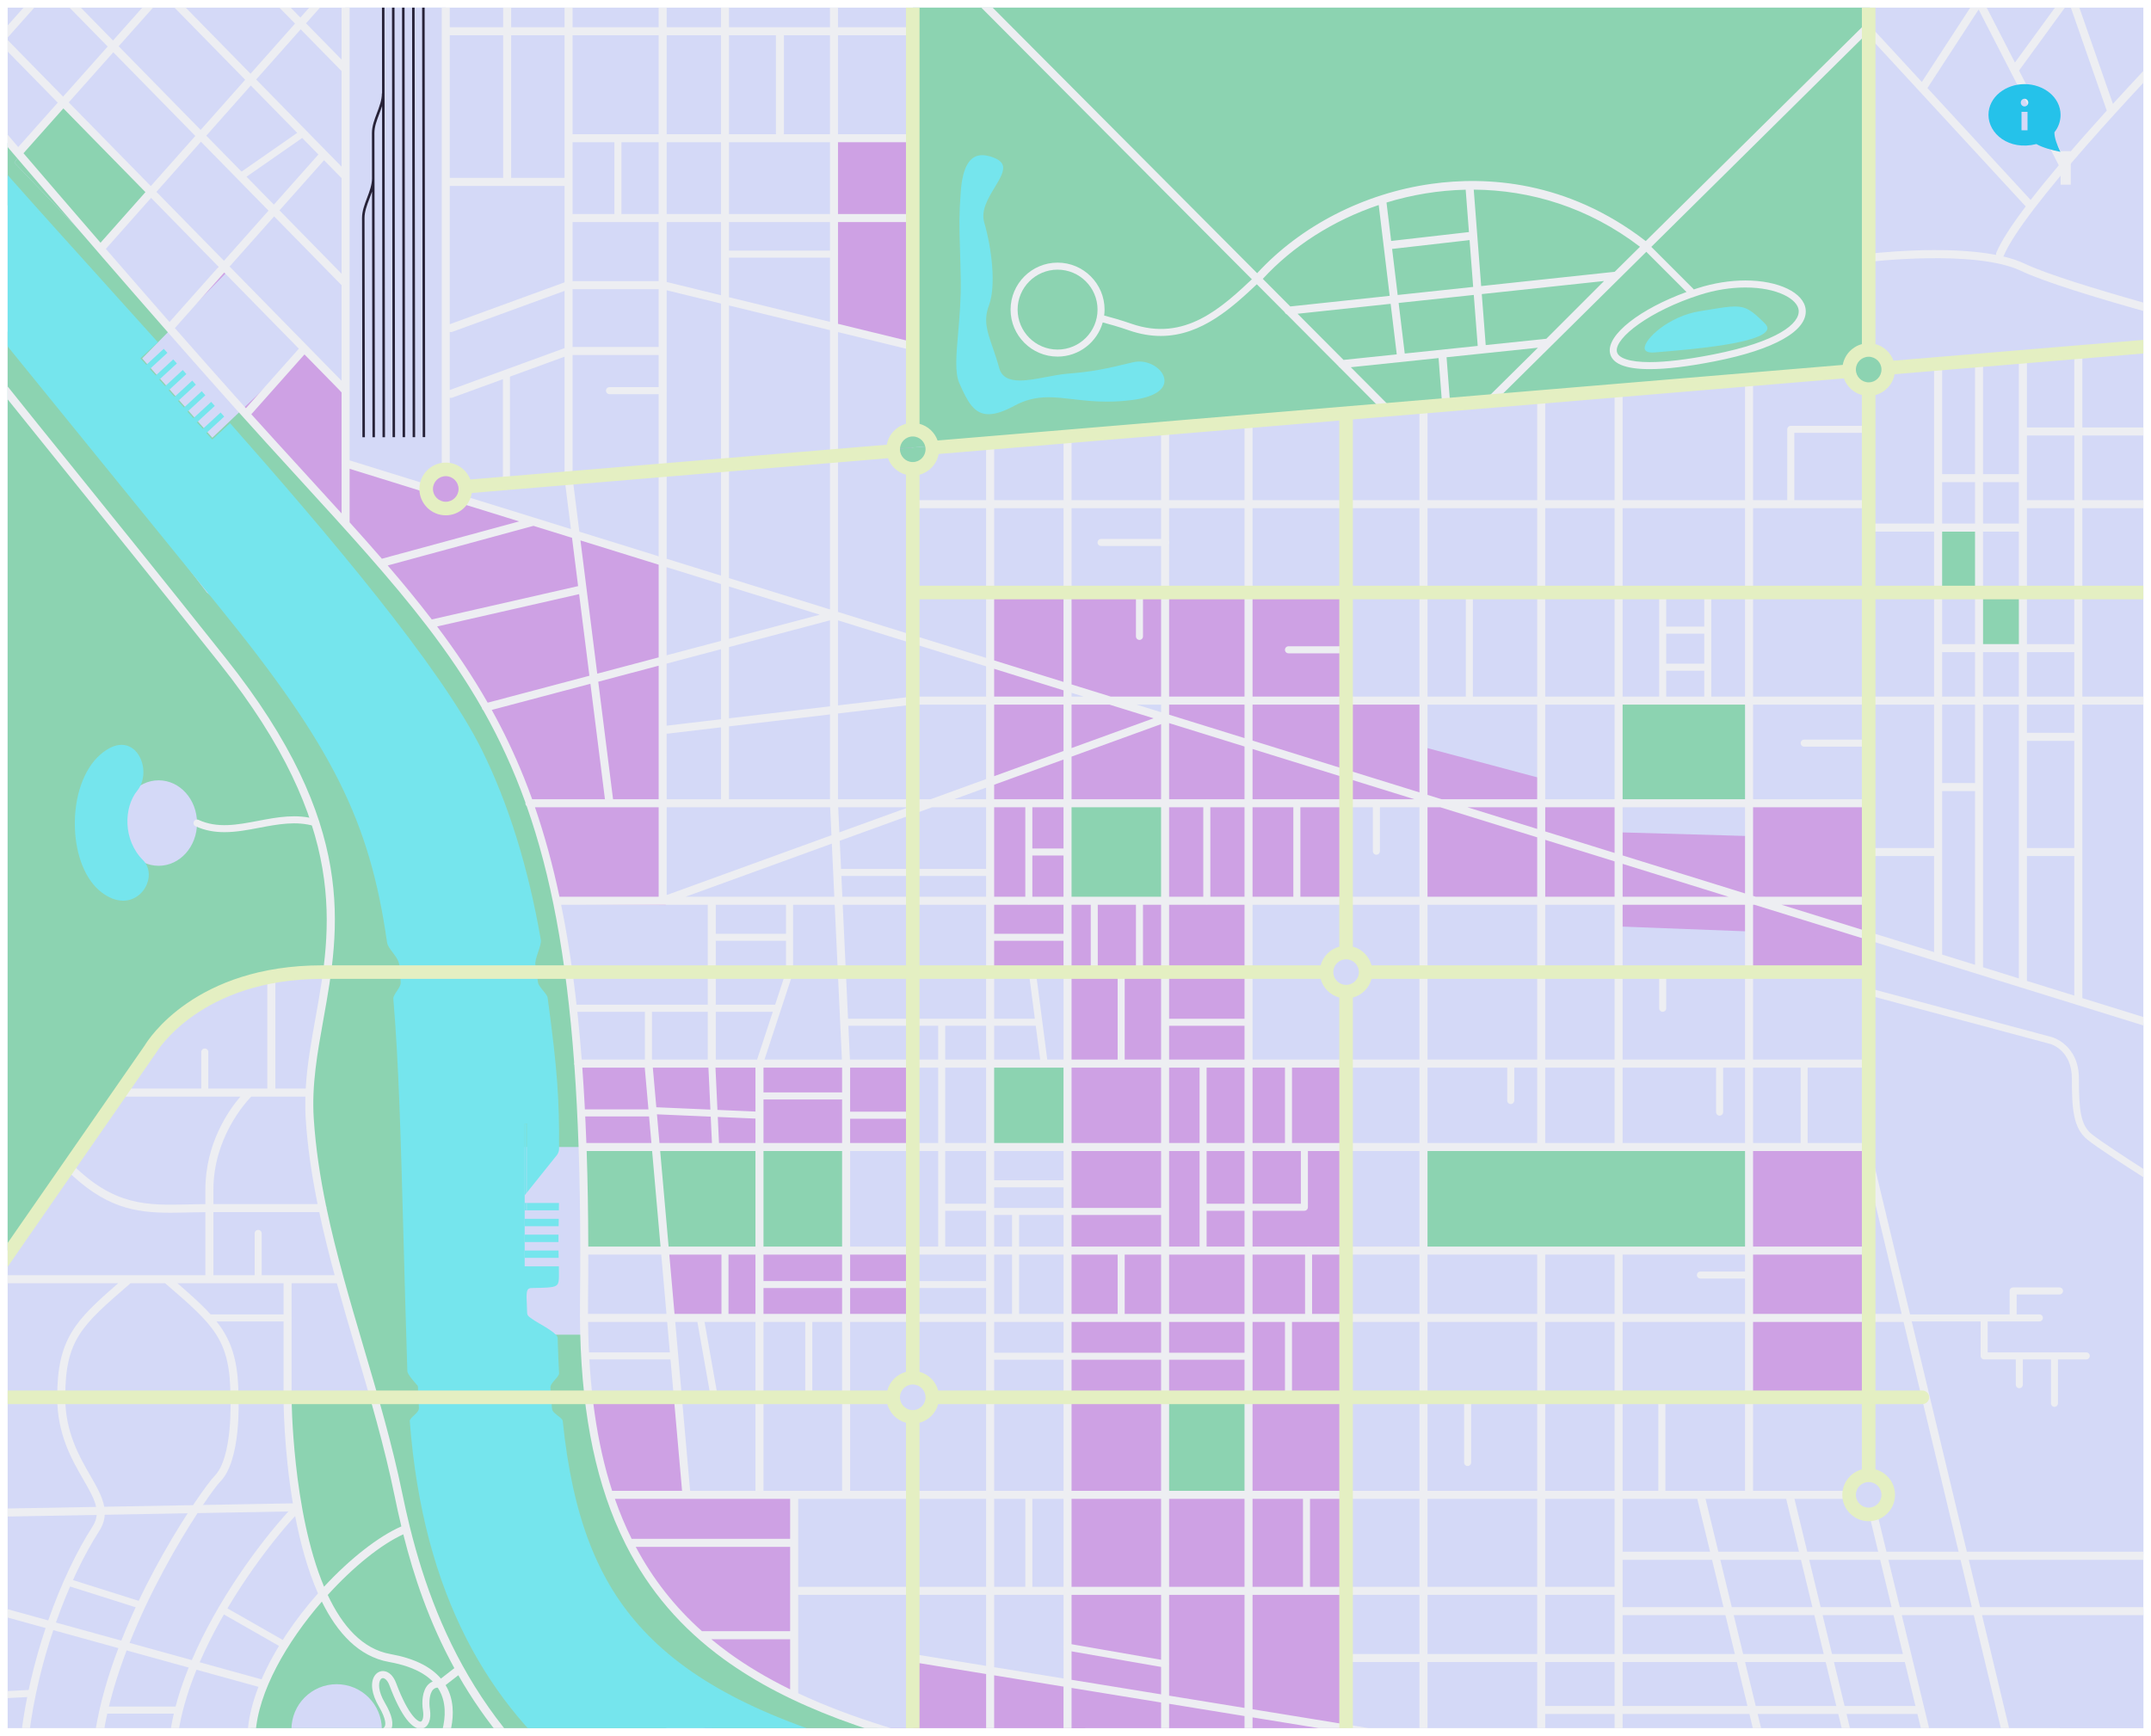 <svg width="1125" height="908" viewBox="0 0 1125 908" fill="none"
  xmlns="http://www.w3.org/2000/svg">
  <g clip-path="url(#clip0)" filter="url(#filter0_d)">
    <path d="M1121 1086H4V-31H1121V1086Z" fill="#D4D9F7"/>
    <path d="M713.298 498.347L707.57 491.197L702.133 468.793V302.396L518.241 307.23V504.914H556.99V728.869V925.403L704.022 948.972V517.81L717.329 508.051L713.298 498.347Z" fill="#CEA1E4"/>
    <path d="M241.131 259.31L241.746 246.152L231.037 241.537L225.042 245.524L222.976 253.577L178.654 238.369V201.205L159.975 178.496L114.33 135.555L91.459 167.617L174.1 270.452C174.1 270.452 244.373 365.682 246.343 368.965C248.314 372.249 285.749 468.792 285.749 468.792L348.141 469.449L348.689 288.294L241.131 259.31Z" fill="#CEA1E4"/>
    <path d="M914.78 596.443V729.333L977.178 727.801L979.441 596.005L914.78 596.443Z" fill="#CEA1E4"/>
    <path d="M702.79 400.49L979.285 486.525L976.001 504.257L914.266 505.571L914.923 483.241L845.963 480.614V465.509L744.166 467.479L743.509 416.909L702.79 416.252V400.49Z" fill="#CEA1E4"/>
    <path d="M702.79 363.055L744.166 362.398V386.698L805.901 403.117V414.938L845.306 415.595L845.963 431.357L914.266 433.328L913.609 415.595L977.971 416.252L976.001 494.406L753.36 424.79L743.509 416.909L702.79 400.49V363.055Z" fill="#CEA1E4"/>
    <path d="M703.281 899.995L846.607 923.792L844.985 973.55L704.022 948.972L703.281 899.995Z" fill="#CEA1E4"/>
    <path d="M557.251 876.196L478.287 864.84L478.828 827.52L416.089 826.979L415.548 778.302L358.217 778.844L352.809 725.839H307.377C307.377 725.839 299.265 755.587 299.805 757.209C300.346 758.832 352.809 896.208 354.431 896.75C356.053 897.29 564.824 941.639 564.824 941.639L568.069 891.881L557.251 876.196Z" fill="#CEA1E4"/>
    <path d="M434.833 67.514L437.46 234.33L476.865 233.017V68.827L434.833 67.514Z" fill="#CEA1E4"/>
    <path d="M296.938 551.047L441.708 552.022L476.318 552.509V686.07L298.399 685.583L296.938 551.047Z" fill="#CEA1E4"/>
    <path d="M473.071 221.731L472.326 222.725C473.847 222.095 475.56 221.731 477.379 221.731C482.842 221.731 487.393 224.936 488.42 229.186L965.056 190.273C965.056 186.334 968.04 182.977 972.246 181.632L976.318 176.735L978.306 -31H477.379V213.327L473.071 221.731Z" fill="#8CD3B1"/>
    <path d="M120.028 513.12C141.668 504.297 170.816 504.038 170.816 504.038C170.816 504.038 157.244 556.579 163.831 599.864C170.42 643.15 195.336 727.556 195.336 727.556C195.336 727.556 148.906 724.643 149.581 727.556C153.914 746.225 153.112 772.857 156.746 789.699C160.248 805.934 165.724 817.416 168.409 831.542C113.679 892.62 134.734 920.196 135.501 923.518C138.956 938.486 172.567 945.38 172.567 945.38L174.238 1044.33L279.192 1043.45L279.356 1000.87C279.356 1000.87 277.543 982.45 273.846 973.785C270.147 965.12 252.911 938.91 252.911 938.91L274.123 915.436C274.123 915.436 294.229 934.892 304.811 942.952C315.392 951.013 339.143 964.967 339.143 964.967L388.622 986.591L432.511 999.062L477.379 1007.19L477.383 978.436C477.383 978.436 413.038 951.463 401.435 947.223C389.833 942.986 262.192 815.398 262.192 815.398L230.852 719.414L230.239 581.432C230.239 581.432 231.618 504.504 230.239 504.504C228.859 504.504 210.523 425.133 210.523 425.133L150.542 338.642L108.209 305.944L4 169.4V650.186L81.87 540.303C81.87 540.303 98.387 521.941 120.028 513.12Z" fill="#8CD3B1"/>
    <path d="M846.549 971.25L704.022 947.223L573.208 925.998L477.379 905.536C477.379 905.536 449.955 896.272 421.477 885.896C392.997 875.518 366.33 851.376 366.33 851.376C366.33 851.376 315.174 814.848 307.865 726.928C305.646 700.234 305.892 676.215 306.031 650.194V622.315C305.754 590.189 304.166 553.287 297.363 504.504C288.752 442.747 273.324 396.1 244.627 350.947C222.683 316.422 124.945 204.886 52.951 124.766L51.286 126.622L7.502 81.086L10.125 77.461C8.011 75.147 5.97 72.916 4 70.766V103.405C45.397 162.37 245.547 447.355 247.439 447.985C249.548 448.689 272.4 564.713 272.4 564.713L279.359 777.953L318.779 851.376L369.089 897.704L454.174 950.759L558.332 961.861L637.352 964.547L858.7 999.062L1121 1044.19V1025.23L846.549 971.25Z" fill="#8CD3B1"/>
    <path d="M558.332 552.364H517.856V596.005H558.332V552.364Z" fill="#8CD3B1"/>
    <path d="M914.779 596.442H744.499V650.194H914.779V596.442Z" fill="#8CD3B1"/>
    <path d="M609.357 777.953H652.998V726.928H609.357V777.953Z" fill="#8CD3B1"/>
    <path d="M914.779 362.478H846.549V416.167H914.779V362.478Z" fill="#8CD3B1"/>
    <path d="M442.526 596.005H306.031V622.315C306.114 631.974 306.08 641.204 306.031 650.194H442.526V596.005Z" fill="#8CD3B1"/>
    <path d="M306.031 622.315V650.194C306.08 641.204 306.114 631.974 306.031 622.315Z" fill="#8CD3B1"/>
    <path d="M609.357 416.167H558.332V467.191H609.357V416.167Z" fill="#8CD3B1"/>
    <path d="M976.318 199.551C982.539 199.551 987.58 195.397 987.58 190.273C987.58 185.149 982.539 180.996 976.318 180.996C974.879 180.996 973.511 181.226 972.246 181.632L965.056 190.273C965.056 195.397 970.098 199.551 976.318 199.551Z" fill="#8CD3B1"/>
    <path d="M965.056 190.273L972.246 181.632C968.04 182.977 965.056 186.334 965.056 190.273Z" fill="#8CD3B1"/>
    <path d="M466.116 231.008L472.326 222.725C468.647 224.251 466.116 227.383 466.116 231.008Z" fill="#8CD3B1"/>
    <path d="M477.379 240.285C483.599 240.285 488.641 236.132 488.641 231.008C488.641 230.384 488.564 229.776 488.421 229.186L466.116 231.008C466.116 236.132 471.158 240.285 477.379 240.285Z" fill="#8CD3B1"/>
    <path d="M477.379 221.731C475.56 221.731 473.847 222.095 472.326 222.725L466.116 231.008L488.421 229.186C487.393 224.936 482.842 221.731 477.379 221.731Z" fill="#8CD3B1"/>
    <path d="M1034.23 272.422L1014.09 271.984L1013.22 306.136L1034.47 306.548L1034.23 272.422Z" fill="#8CD3B1"/>
    <path d="M1058.32 335.471V307.011L1034.47 306.548L1034.67 335.471H1058.32Z" fill="#8CD3B1"/>
    <path d="M32.897 50.438L22.389 60.509L10.125 77.461C22.416 90.919 37.057 107.078 52.951 124.766L77.995 96.848L32.897 50.438Z" fill="#8CD3B1"/>
    <path d="M7.502 81.086L51.287 126.622L52.951 124.766C37.058 107.078 22.416 90.919 10.125 77.461L7.502 81.086Z" fill="#8CD3B1"/>
    <path d="M652.876 552.201H744.822V466.385H652.876V552.201Z" fill="#D4D9F7"/>
    <path d="M848.153 827.163L806.12 828.039V863.941H848.153V827.163Z" fill="#D4D9F7"/>
    <path d="M1080.43 861.533H1066.63L1072.22 882.221H1078.46L1080.75 888.789H1074.51L1083.38 923.269L1121 922.181V837.869L1075.17 838.547L1080.43 861.533Z" fill="#D4D9F7"/>
    <path d="M976.658 602.114L1027.23 809.65L1121 809.081V530.957L977.315 485.868L976.658 602.114Z" fill="#D4D9F7"/>
    <path d="M415.13 881.236L425.638 888.46C425.638 888.46 470.955 904.223 477.522 905.536C477.522 893.714 478.179 778.782 478.179 778.782L415.13 778.125V881.236Z" fill="#D4D9F7"/>
    <path d="M442.057 595.547L443.371 649.401H478.179L476.865 597.517L442.057 595.547Z" fill="#D4D9F7"/>
    <path d="M118.463 138.564L74.35 183.496L111.053 224.99L159.975 178.496L118.463 138.564Z" fill="#D4D9F7"/>
    <path d="M82.975 404.185C71.889 404.185 62.901 414.195 62.901 426.541C62.901 438.888 71.889 448.898 82.975 448.898C94.061 448.898 103.05 438.888 103.05 426.541C103.05 414.195 94.061 404.185 82.975 404.185Z" fill="#D4D9F7"/>
    <path d="M176.071 877.003C163.013 877.003 152.427 887.59 152.427 900.646C152.427 913.704 163.013 924.289 176.071 924.289C189.128 924.289 199.714 913.704 199.714 900.646C199.714 887.59 189.128 877.003 176.071 877.003Z" fill="#D4D9F7"/>
    <path d="M560.049 355.617L558.823 362.969L581.227 362.444L590.679 365.768L609.232 372.245V362.093L584.553 362.793L560.049 355.617Z" fill="#D4D9F7"/>
    <path d="M744.385 210.249L744.822 258.849L805.244 260.163L807.434 204.119L744.385 210.249Z" fill="#D4D9F7"/>
    <path d="M1057 271.546L1034.67 272.859L1034.23 305.697L1034.24 306.102L1058.32 306.573L1057 271.546Z" fill="#D4D9F7"/>
    <path d="M1034.24 306.102L1013.66 305.697L1012.78 335.908L1034.67 335.033L1034.24 306.102Z" fill="#D4D9F7"/>
    <path d="M305.588 649.401V596.005H266.484V694.151H305.588V649.453L305.587 649.401H305.588Z" fill="#D4D9F7"/>
    <path d="M477.379 241.537L469.86 236.957L467.139 230.924L471.611 223.677L477.973 220.26V177.243L436.178 167.04V317.764L477.379 332.406V241.537Z" fill="#D4D9F7"/>
    <path d="M305.588 649.401V649.453L306.031 685.889L350.868 685.396L347.696 649.401H305.588Z" fill="#D4D9F7"/>
    <path d="M305.587 649.402L305.588 649.453V649.402H305.587Z" fill="#D4D9F7"/>
    <path d="M216.177 249.363L182.386 237.681L182.283 224.702H232.277V234.33L231.61 238.859L219.863 250.507L222.976 251.474L225.042 245.524L233.139 241.536V-31H180.481L180.756 238.369L216.177 249.363Z" fill="#D4D9F7"/>
    <path d="M219.766 250.604L219.863 250.507L216.177 249.363L219.766 250.604Z" fill="#D4D9F7"/>
    <path d="M292.181 653.998C292.155 652.8 292.131 651.517 292.113 650.14H274.42V653.998H292.181Z" fill="#75E5ED"/>
    <path d="M292.083 645.707C292.081 644.482 292.087 643.196 292.101 641.848H274.42V645.707H292.083Z" fill="#75E5ED"/>
    <path d="M274.42 583.833H275.733V619.622C279.31 615.172 289.965 601.907 291.199 600.3C292.426 598.704 292.41 597.316 292.399 596.301L292.398 596.002C292.51 571.316 291.661 556.554 286.411 517.809C286.287 516.889 285.097 515.449 284.048 514.177C282.771 512.631 281.565 511.169 281.382 509.869C280.898 506.472 280.725 505.353 280.316 502.724L280.01 500.746C279.753 499.082 280.583 496.61 281.463 493.992C282.273 491.577 283.113 489.078 282.874 487.695C276.332 449.919 265.987 416.546 252.124 388.506C230.403 344.568 170.357 274.044 120.313 217.359L111.015 225.917L107.901 222.535L117.268 213.915L115.382 211.782L106.089 220.334L102.975 216.952L112.332 208.342L110.441 206.213L101.163 214.752L98.05 211.37L107.388 202.777L105.495 200.65L96.237 209.17L93.124 205.787L102.437 197.218L100.541 195.094L91.312 203.587L88.198 200.205L97.478 191.666L95.582 189.542L86.386 198.005L83.273 194.622L92.515 186.117L90.617 183.996L81.46 192.422L78.347 189.04L87.546 180.574L85.645 178.456L76.535 186.84L73.421 183.458L82.574 175.034C73.222 164.626 63.932 154.325 54.826 144.231C36.738 124.177 19.518 105.085 4 87.571V177.203C32.618 212.447 70.582 259.203 115.048 313.967C173.847 386.385 193.446 425.629 202.425 488.931C202.673 490.687 203.994 492.417 205.393 494.247C206.375 495.532 207.389 496.86 208.027 498.235C209.242 500.855 209.313 503.49 209.388 506.279C209.418 507.401 209.449 508.559 209.562 509.712C209.713 511.254 208.613 512.892 207.55 514.476C206.599 515.894 205.614 517.361 205.711 518.492C208.539 551.512 209.628 591.797 211.009 642.798C211.575 663.759 212.218 687.518 213.051 713.261C213.101 714.791 216.193 718.3 217.513 719.799C218.462 720.874 218.561 720.987 218.572 721.293C218.702 725.034 218.879 728.786 219.099 732.446C219.188 733.919 217.811 735.2 216.481 736.44C215.435 737.413 214.25 738.516 214.312 739.34C228.259 922.647 354.441 968.988 462.812 988.88C463.922 989.065 465.209 987.775 466.478 986.52C467.966 985.046 469.544 983.513 471.236 983.819C475.606 984.578 479.935 985.303 484.213 985.999C485.783 986.253 487.111 988.168 488.518 990.193C489.639 991.809 490.908 993.639 491.9 993.795C498.358 994.816 504.686 995.781 510.849 996.722C510.985 996.743 511.294 996.766 511.994 996.766C518.857 996.766 548.494 994.389 560.012 993.443L559.416 993.322L559.546 992.679L559.676 992.035L564.716 993.053L565.203 993.012L565.232 993.157L613.382 1002.89L614.352 1003.08L628.211 1005.88L631.889 1006.63L646.918 1009.66C659.518 1012.08 703.782 1021.14 652.015 1010.69L649.623 1023.23C653.11 1023.92 669.96 1027.29 677.066 1028.7C760.064 1045.2 880.854 1068.78 978.126 1086H1121V1057.26C1120.97 1057.25 1120.93 1057.24 1120.9 1057.24C1043.79 1045.46 890.755 1014.64 889.218 1014.33L888.953 1014.21C888.564 1013.91 849.817 984.896 840.357 982.917C747.56 963.496 683.429 951.358 649.746 946.84C582.866 937.866 532.427 929.25 491.013 919.723C490.06 919.511 488.873 920.741 487.723 921.935C486.492 923.212 485.221 924.534 483.798 924.534C483.621 924.534 483.443 924.513 483.271 924.472C479.299 923.52 475.377 922.549 471.615 921.586C470.144 921.21 468.911 919.18 467.605 917.031C466.573 915.328 465.4 913.399 464.496 913.159C401.995 896.47 362.537 876.635 336.556 848.846C312.487 823.105 299.459 789.318 294.314 739.295C294.229 738.474 292.933 737.472 291.788 736.587C290.334 735.464 288.832 734.301 288.707 732.867C288.402 729.385 288.124 725.734 287.878 722.021C287.78 720.532 289.054 719.1 290.286 717.713C291.352 716.513 292.454 715.271 292.402 714.29C292.093 708.513 291.844 702.32 291.66 695.886C291.602 693.823 285.477 690.276 282.187 688.37C281.141 687.765 280.237 687.242 279.658 686.856C275.899 684.347 275.674 684.197 275.664 681.914C275.659 680.748 275.597 679.577 275.536 678.399C275.473 677.188 275.409 675.936 275.405 674.689C275.394 670.816 275.928 669.805 278.004 669.771C285.167 669.651 289.113 669.586 290.831 668.531C292.386 667.577 292.369 665.592 292.33 661.246C292.322 660.39 292.305 659.452 292.282 658.431H274.42" fill="#75E5ED"/>
    <path d="M292.299 629.124C292.317 627.87 292.332 626.582 292.345 625.265H275.733V629.124H292.299Z" fill="#75E5ED"/>
    <path d="M292.169 637.415L292.235 633.557H274.42V637.415H292.169Z" fill="#75E5ED"/>
    <path d="M275.077 665.159H275.733V658.431H275.077V665.159Z" fill="#75E5ED"/>
    <path d="M275.733 629.124V625.265H275.077V629.124H275.733Z" fill="#75E5ED"/>
    <path d="M275.077 625.265H274.42V629.124H275.077V625.265Z" fill="#75E5ED"/>
    <path d="M275.077 583.833V620.439C275.255 620.218 275.475 619.944 275.733 619.622V583.833H275.077Z" fill="#75E5ED"/>
    <path d="M274.42 665.159H275.077V658.431H274.42V665.159Z" fill="#75E5ED"/>
    <path d="M274.42 583.833V621.258L274.564 621.078C274.582 621.058 274.768 620.824 275.077 620.439V583.833H274.42Z" fill="#75E5ED"/>
    <path d="M71.793 409.598C75.399 405.174 76.041 398.136 73.357 392.485C71.284 388.123 67.73 385.621 63.606 385.621C60.084 385.621 56.307 387.365 52.376 390.804C43.718 398.379 38.657 412.969 39.167 428.88C39.643 443.765 44.814 456.403 53 462.69C56.856 465.649 60.7 467.151 64.425 467.151C69.781 467.151 74.634 463.791 76.789 458.588C78.713 453.943 77.949 449.096 74.794 445.943C64.203 435.352 64.713 418.288 71.793 409.598Z" fill="#75E5ED"/>
    <path d="M517.072 212.67C520.636 212.67 524.981 211.253 530.358 208.336C536.136 205.202 541.718 203.804 548.455 203.804C552.454 203.804 556.594 204.287 560.978 204.798C566.203 205.406 572.124 206.097 578.97 206.097C583.452 206.097 587.834 205.811 592.371 205.219C603.293 203.793 609.364 199.986 609.025 194.767C608.696 189.714 602.407 185.111 595.831 185.111C594.735 185.111 593.651 185.24 592.61 185.492C577.822 189.077 571.481 190.424 558.385 191.467C554.989 191.737 551.124 192.471 547.385 193.18C542.573 194.094 537.597 195.039 533.44 195.039C527.366 195.039 523.834 192.944 522.644 188.633C521.459 184.348 520.223 180.764 519.133 177.601C516.221 169.156 514.297 163.576 517.24 155.727C520.985 145.741 518.83 126.35 514.766 112.357C512.939 106.069 516.819 99.671 520.242 94.027C522.986 89.502 525.577 85.228 524.379 82.184C523.632 80.284 521.44 78.843 517.676 77.779C516.239 77.372 514.9 77.165 513.692 77.165C507.105 77.165 503.437 83.434 502.478 96.328C501.548 108.824 501.716 114.314 502.051 125.254C502.185 129.615 502.352 135.043 502.479 142.107C502.662 152.237 501.847 161.685 501.127 170.02C500.12 181.712 499.324 190.947 501.729 196.411C506.054 206.233 509.458 212.67 517.072 212.67Z" fill="#75E5ED"/>
    <path d="M864.234 180.406C864.66 180.406 865.117 180.385 865.608 180.342C866.697 180.246 867.966 180.138 869.38 180.019C885.014 178.703 921.624 175.619 924.253 168.411C924.616 167.412 924.205 166.341 922.997 165.137C916.248 158.413 913.218 156.319 907.411 156.319C904.094 156.319 899.946 157.001 893.666 158.032C892.215 158.27 890.656 158.526 888.976 158.795C872.892 161.368 859.81 173.416 860.194 178.24C860.308 179.677 861.668 180.406 864.234 180.406Z" fill="#75E5ED"/>
    <path d="M222.38 224.673L222.053 -31H220.739L221.066 224.674L222.38 224.673Z" fill="#272238"/>
    <path d="M217.127 224.682L216.799 -31H215.485L215.813 224.684L217.127 224.682Z" fill="#272238"/>
    <path d="M211.873 224.692L211.544 -31H210.231L210.559 224.693L211.873 224.692Z" fill="#272238"/>
    <path d="M206.62 224.702L206.292 -31H204.978L205.307 224.703L206.62 224.702Z" fill="#272238"/>
    <path d="M199.736 44.839C199.741 48.279 198.427 51.732 197.155 55.072C195.856 58.483 194.512 62.011 194.518 65.614L194.56 89.296C194.562 92.732 193.25 96.181 191.98 99.515C190.681 102.929 189.337 106.458 189.342 110.062L189.543 224.732L190.857 224.73L190.656 110.06C190.651 106.698 191.892 103.437 193.208 99.983C193.68 98.745 194.154 97.492 194.571 96.223L194.799 224.722L196.112 224.719L195.873 89.294C195.873 89.29 195.873 89.287 195.873 89.283L195.831 65.612C195.826 62.252 197.067 58.99 198.382 55.538C198.885 54.22 199.392 52.883 199.829 51.528L200.051 224.714L201.365 224.712L201.037 -31H199.723L199.822 44.839H199.736Z" fill="#272238"/>
    <path d="M854.401 972.642L978.061 961.313L986.761 997.272C944.668 989.32 899.577 980.917 854.401 972.642ZM848.65 925.49H922.926L931.611 961.346L848.65 968.946V925.49ZM844.449 683.296H808.172V652.294H844.449V683.296ZM844.449 775.853H808.172V687.498H844.449V775.853ZM844.449 826.08H808.172V780.055H844.449V826.08ZM844.449 861.204H808.172V830.282H844.449V861.204ZM844.449 888.376H808.172V865.406H844.449V888.376ZM844.449 920.919L808.172 915.014V892.578H844.449V920.919ZM844.449 970.822C832.327 968.607 820.217 966.405 808.172 964.228V919.272L844.449 925.176V970.822ZM803.97 683.296H746.601V652.294H803.97V683.296ZM803.97 775.853H746.601V687.498H803.97V775.853ZM803.97 826.08H746.601V780.055H803.97V826.08ZM803.97 861.204H746.601V830.282H803.97V861.204ZM803.97 914.33L746.601 904.994V865.406H803.97V914.33ZM803.97 963.467C784.581 959.966 765.378 956.527 746.601 953.202V909.251L803.97 918.588V963.467ZM746.601 598.105H912.678V648.092H746.601V598.105ZM746.601 554.465H803.97V593.903H746.601V554.465ZM746.601 469.293H803.97V550.262H746.601V469.293ZM746.601 418.268H753.247L803.97 434.012V465.09H746.601V418.268ZM803.97 418.268V429.61L767.428 418.268H803.97ZM746.601 364.58H803.97V414.065H753.884L746.601 411.803V364.58ZM746.601 261.827H803.97V360.375H746.601V261.827ZM808.172 554.465H844.449V593.903H808.172V554.465ZM808.172 469.293H844.449V550.262H808.172V469.293ZM808.172 435.318L844.449 446.577V465.09H808.172V435.318ZM808.172 418.268H844.449V442.175L808.172 430.916V418.268ZM808.172 364.58H844.449V414.065H808.172V364.58ZM808.172 261.827H844.449V360.375H808.172V261.827ZM848.65 554.465H912.678V593.903H848.65V554.465ZM848.65 469.293H912.678V550.262H848.65V469.293ZM848.65 447.881L904.09 465.09H848.65V447.881ZM848.65 418.268H912.678V463.353L848.65 443.48V418.268ZM848.65 364.58H912.678V414.065H848.65V364.58ZM848.65 261.827H912.678V360.375H848.65V261.827ZM914.779 780.055H934.204L940.899 807.725H898.722L892.019 780.055H914.779ZM916.88 687.498H995.597L1024.38 807.725H986.648L981.717 787.313C981.444 786.186 980.309 785.491 979.18 785.763C978.053 786.036 977.358 787.173 977.63 788.301L982.323 807.725H945.221L938.528 780.055H967.101C968.26 780.055 969.201 779.114 969.201 777.953C969.201 776.792 968.26 775.853 967.101 775.853H935.796C935.79 775.853 935.785 775.853 935.78 775.853H916.88V687.498ZM1031.31 836.683H993.645L987.664 811.927H1025.38L1031.31 836.683ZM1051.56 921.288H1014.09L994.661 840.885H1032.31L1051.56 921.288ZM1058.37 949.733L1021.77 953.087L1015.1 925.49H1052.56L1058.37 949.733ZM969.394 925.49L977.062 957.182L935.842 960.958L927.25 925.49H969.394ZM919.276 892.578H961.429L968.376 921.288H926.231L919.276 892.578ZM914.951 892.578L921.907 921.288H848.65V892.578H914.951ZM908.371 865.406L913.935 888.376H848.65V865.406H908.371ZM902.43 840.885L907.351 861.204H848.65V840.885H902.43ZM947.905 836.683H905.737L899.74 811.927H941.915L947.905 836.683ZM952.228 836.683L946.239 811.927H983.338L989.32 836.683H952.228ZM958.162 861.204L953.246 840.885H990.335L995.244 861.204H958.162ZM911.676 861.204L906.754 840.885H948.923L953.838 861.204H911.676ZM954.855 865.406L960.414 888.376H918.259L912.695 865.406H954.855ZM1002.83 892.578L1009.76 921.288H972.699L965.753 892.578H1002.83ZM964.736 888.376L959.177 865.406H996.261L1001.81 888.376H964.736ZM895.414 811.927L901.413 836.683H848.65V811.927H895.414ZM887.695 780.055L894.398 807.725H848.65V780.055H887.695ZM848.65 683.296V652.294H912.678V683.296H848.65ZM912.678 687.498V775.853H889.288C889.281 775.853 889.277 775.853 889.271 775.853H848.65V687.498H912.678ZM981.291 956.795L973.717 925.49H1010.78L1017.54 953.474L981.291 956.795ZM742.398 360.375H655.099V261.827H742.398V360.375ZM742.398 410.5L655.099 383.402V364.58H742.398V410.5ZM742.398 465.09H655.099V418.268H742.398V465.09ZM742.398 550.262H655.099V469.293H742.398V550.262ZM742.398 593.903H655.099V554.465H742.398V593.903ZM742.398 648.092H655.099V598.105H742.398V648.092ZM742.398 683.296H655.099V652.294H742.398V683.296ZM742.398 775.853H655.099V687.498H742.398V775.853ZM742.398 826.08H655.099V780.055H742.398V826.08ZM742.398 861.204H704.022C702.862 861.204 701.922 862.144 701.922 863.305C701.922 864.465 702.862 865.406 704.022 865.406H742.398V904.309L655.099 890.101V830.282H742.398V861.204ZM742.398 952.459C711.769 947.043 682.327 941.936 655.099 937.344V894.358L742.398 908.568V952.459ZM655.099 387.804L739.705 414.065H655.099V387.804ZM650.897 360.375H611.459V261.827H650.897V360.375ZM650.897 382.098L611.459 369.856V364.58H650.897V382.098ZM650.897 414.065H611.459V374.258L650.897 386.499V414.065ZM650.897 465.09H611.459V418.268H650.897V465.09ZM650.897 550.262H611.459V469.293H650.897V550.262ZM650.897 593.903H611.459V554.465H650.897V593.903ZM650.897 648.092H611.459V598.105H650.897V648.092ZM650.897 683.296H611.459V652.294H650.897V683.296ZM650.897 775.853H611.459V687.498H650.897V775.853ZM650.897 826.08H611.459V780.055H650.897V826.08ZM650.897 889.418L611.459 882.999V830.282H650.897V889.418ZM650.897 936.636C637.112 934.318 623.921 932.139 611.459 930.122V887.256L650.897 893.675V936.636ZM607.257 360.375H580.914L560.435 354.019V261.827H607.257V360.375ZM607.257 368.553L594.455 364.58H607.257V368.553ZM607.257 414.065H560.435V391.789L607.257 374.791V414.065ZM607.257 465.09H560.435V418.268H607.257V465.09ZM607.257 550.262H560.435V469.293H607.257V550.262ZM607.257 593.903H560.435V554.465H607.257V593.903ZM607.257 648.092H560.435V598.105H607.257V648.092ZM607.257 683.296H560.435V652.294H607.257V683.296ZM607.257 775.853H560.435V687.498H607.257V775.853ZM607.257 826.08H560.435V780.055H607.257V826.08ZM607.257 882.313L560.435 874.695V830.282H607.257V882.313ZM607.257 929.443C604.832 929.053 602.43 928.668 600.064 928.291C586.314 926.1 573.122 923.889 560.435 921.614V878.952L607.257 886.573V929.443ZM560.435 364.58H580.277L603.344 371.74L560.435 387.318V364.58ZM560.435 358.42L566.735 360.375H560.435V358.42ZM556.231 352.715L519.958 341.455V261.827H556.231V352.715ZM556.231 360.375H519.958V345.857L556.231 357.116V360.375ZM556.231 388.844L519.958 402.013V364.58H556.231V388.844ZM556.231 414.065H519.958V406.485L556.231 393.315V414.065ZM556.231 465.09H519.958V418.268H556.231V465.09ZM556.231 550.262H519.958V469.293H556.231V550.262ZM556.231 593.903H519.958V554.465H556.231V593.903ZM556.231 648.092H519.958V598.105H556.231V648.092ZM556.231 683.296H519.958V652.294H556.231V683.296ZM556.231 775.853H519.958V687.498H556.231V775.853ZM556.231 826.08H519.958V780.055H556.231V826.08ZM556.231 874.009L519.958 868.106V830.282H556.231V874.009ZM556.231 920.857C543.613 918.56 531.535 916.187 519.958 913.702V872.363L556.231 878.268V920.857ZM515.753 360.375H477.379C477.296 360.375 477.215 360.38 477.132 360.391L438.281 364.991V320.503L515.753 344.551V360.375ZM515.753 403.538L486.761 414.065H438.281V369.223L477.504 364.58H515.753V403.538ZM515.753 414.065H499.078L515.753 408.011V414.065ZM515.753 465.09H440.561L439.195 435.805L487.5 418.268H515.753V465.09ZM515.753 550.262H444.532L440.757 469.293H515.753V550.262ZM515.753 593.903H444.626L444.625 554.465H515.753V593.903ZM515.753 648.092H444.626V598.105H515.753V648.092ZM515.753 683.296H444.626V652.294H515.753V683.296ZM515.753 775.853H444.628L444.626 687.498H515.753V775.853ZM515.753 826.08H417.456V780.055H515.753V826.08ZM515.753 867.421L477.717 861.231C476.574 861.038 475.49 861.822 475.305 862.968C475.118 864.113 475.896 865.193 477.041 865.379L515.753 871.68V912.795C477.421 904.382 444.826 894.597 417.456 881.734V830.282H515.753V867.421ZM413.253 800.967H330.355C327.068 794.347 324.15 787.384 321.592 780.055H359.009C359.013 780.055 359.018 780.056 359.022 780.056C359.031 780.056 359.04 780.055 359.05 780.055H413.253V800.967ZM413.253 828.181V849.274H367.119C352.958 836.612 341.479 822.036 332.506 805.169H413.253V828.181ZM413.253 879.708C401.547 873.955 390.814 867.608 381.05 860.504C377.929 858.232 374.918 855.889 372.007 853.476H413.253V879.708ZM307.57 687.498H348.943L356.73 775.853H320.162C312.051 750.836 307.972 721.651 307.57 687.498ZM307.553 676.191C307.645 668.037 307.691 660.076 307.69 652.294H345.841L348.573 683.296H307.532C307.526 680.947 307.527 678.587 307.553 676.191ZM341.065 598.105L345.471 648.092H307.678C307.639 630.529 307.367 613.877 306.835 598.105H341.065ZM304.556 554.465H337.219L340.695 593.903H306.678C306.17 580.117 305.465 566.988 304.556 554.465ZM293.489 469.293H370.161V550.262H304.247C301.917 519.981 298.363 493.27 293.489 469.293ZM279.792 418.268H344.485V465.09H292.613C289.027 448.216 284.765 432.708 279.792 418.268ZM274.018 402.724C268.995 390.221 263.384 378.541 257.194 367.359L308.793 353.689L316.396 414.065H278.324C276.939 410.212 275.507 406.431 274.018 402.724ZM228.614 323.703L302.886 306.786L308.264 349.481L255.067 363.575C247.172 349.751 238.36 336.657 228.614 323.703ZM202.769 291.796L279.016 271.069L299.177 277.327L302.36 302.596L225.822 320.028C218.631 310.654 210.948 301.318 202.769 291.796ZM344.485 344.232V414.065H320.632L312.893 352.602L344.485 344.232ZM312.362 348.394L303.586 278.695L344.485 291.39V339.883L312.362 348.394ZM299.465 181.692H344.485V286.989L303.01 274.115L299.465 245.965V181.692ZM299.465 147.269H344.485V177.489H299.465V147.269ZM299.465 112.163H344.485V143.066H299.465V112.163ZM299.465 70.414H344.485V107.959H299.465V70.414ZM299.465 14.448H344.485V66.211H299.465V14.448ZM348.689 418.268H434.173L434.855 432.91L348.689 464.193V418.268ZM348.689 379.695C348.82 379.722 348.945 379.769 349.081 379.769C349.164 379.769 349.248 379.765 349.331 379.755L377.076 376.469V414.065H348.689V379.695ZM348.689 343.118L377.076 335.598V372.237L348.837 375.58C348.786 375.587 348.74 375.604 348.689 375.613V343.118ZM348.689 292.696L377.076 301.507V331.249L348.689 338.77V292.696ZM348.689 147.843L377.076 154.774V297.106L348.689 288.295V147.843ZM348.689 112.163H377.076V150.448L348.689 143.516V112.163ZM348.689 70.414H377.076V107.959H348.689V70.414ZM348.689 14.448H377.076V66.211H348.689V14.448ZM381.28 375.972L434.079 369.721V414.065H381.28V375.972ZM381.28 334.484L434.079 320.495V365.488L381.28 371.74V334.484ZM381.28 302.811L428.771 317.552L381.28 330.135V302.811ZM381.28 155.8L434.078 168.69L434.079 314.799L381.28 298.41V155.8ZM381.28 112.163H434.078V164.363L381.28 151.474V112.163ZM381.28 70.414H434.078V107.959H381.28V70.414ZM381.28 14.448H405.804V65.613C405.804 65.822 405.844 66.02 405.901 66.211H381.28V14.448ZM410.007 65.613V14.448H434.078V66.211H409.91C409.968 66.02 410.007 65.822 410.007 65.613ZM436.355 465.09H358.535L435.06 437.306L436.355 465.09ZM344.914 593.903L341.438 554.465H395.115V593.903H344.914ZM349.69 648.092L345.284 598.105H395.115V648.092H349.69ZM395.115 687.498V775.853H360.949L353.162 687.498H395.115ZM352.792 683.296L350.06 652.294H395.115V683.296H352.792ZM399.318 593.903V554.465H440.425V593.903H399.318ZM399.318 648.092V598.105H440.425V648.092H399.318ZM440.425 687.498V775.853H399.318V687.498H440.425ZM399.318 683.296V652.294H440.425V683.296H399.318ZM438.378 418.268H475.183L438.991 431.409L438.378 418.268ZM440.326 550.262H374.364V469.293H436.552L440.326 550.262ZM178.654 27.173L160.059 8.194L178.654 -12.758V27.173ZM178.654 83.181L133.976 37.583L157.262 11.346L178.654 33.18V83.181ZM178.654 139.19L146.179 106.046L169.481 79.826L178.654 89.188V139.19ZM178.654 195.198L120.078 135.415L143.38 109.195L178.654 145.196V195.198ZM178.654 238.369V264.565C172.467 257.728 166.051 250.71 159.397 243.433C150.404 233.598 141.153 223.478 131.443 212.693L159.251 181.402L178.654 201.205V238.369ZM124.892 205.395C114.006 193.22 102.674 180.399 91.459 167.617L117.279 138.564L156.303 178.393L128.615 209.548C127.38 208.173 126.142 206.794 124.892 205.395ZM55.349 126.178L79.016 99.511L114.33 135.555L88.666 164.431C77.184 151.33 65.876 138.333 55.349 126.178ZM12.291 76.151L33.151 52.701L76.066 96.502L52.574 122.972C36.313 104.18 22.11 87.63 12.291 76.151ZM59.265 23.345L102.149 67.113L78.863 93.35L35.952 49.554L59.265 23.345ZM85.378 -6.012L128.23 37.724L104.946 63.962L62.065 20.197L85.378 -6.012ZM140.432 106.186L117.129 132.405L81.812 96.36L105.097 70.122L140.432 106.186ZM131.179 40.734L166.533 76.817L143.231 103.036L107.894 66.971L131.179 40.734ZM295.261 89.059H267.353V14.448H295.261V89.059ZM295.261 143.698L235.24 165.589V93.262H295.261V143.698ZM295.261 178.121L235.24 200.013V169.62C235.658 169.745 236.115 169.746 236.555 169.583L295.261 148.17V178.121ZM235.24 14.448H263.149V89.059H235.24V14.448ZM916.88 418.268H977.341C978.501 418.268 979.441 417.328 979.441 416.167C979.441 415.005 978.501 414.065 977.341 414.065H916.88V364.58H1011.55V439.577H977.341C976.18 439.577 975.239 440.518 975.239 441.679C975.239 442.84 976.18 443.781 977.341 443.781H1011.55V494.045L931.813 469.293H977.341C978.501 469.293 979.441 468.352 979.441 467.191C979.441 466.03 978.501 465.09 977.341 465.09H918.271L916.88 464.658V418.268ZM1015.76 409.816H1032.96V500.687L1015.76 495.348V409.816ZM1015.76 364.58H1032.96V405.612H1015.76V364.58ZM1015.76 337.135H1032.96V360.375H1015.76V337.135ZM1015.76 274.086H1032.96V332.932H1015.76V274.086ZM1015.76 248.198H1032.96V269.883H1015.76V248.198ZM1037.16 364.58H1055.89V507.806L1037.16 501.992V364.58ZM1037.16 337.135H1055.89V360.375H1037.16V337.135ZM1037.16 274.086H1055.89V332.932H1037.16V274.086ZM1037.16 248.198H1055.89V269.883H1037.16V248.198ZM1060.1 443.781H1084.88V516.805L1060.1 509.111V443.781ZM1060.1 383.545H1084.88V439.577H1060.1V383.545ZM1060.1 364.58H1084.88V379.342H1060.1V364.58ZM1060.1 337.135H1084.88V360.375H1060.1V337.135ZM1060.1 261.827H1084.88V332.932H1060.1V261.827ZM1060.1 223.832H1084.88V257.623H1060.1V223.832ZM991.293 998.127L982.29 960.926L1121 948.217V943.996L1062.6 949.347L1056.88 925.49H1121V921.288H1055.88L1036.63 840.885H1121V836.683H1035.63L1029.7 811.927H1121V807.725H1028.7L979.383 601.707C979.114 600.579 977.983 599.879 976.851 600.153C975.723 600.422 975.026 601.556 975.297 602.686L994.591 683.296H916.88V652.294H977.341C978.501 652.294 979.441 651.354 979.441 650.194C979.441 649.033 978.501 648.092 977.341 648.092H916.88V598.105H977.341C978.501 598.105 979.441 597.165 979.441 596.005C979.441 594.844 978.501 593.903 977.341 593.903H916.88V554.465H977.341C978.501 554.465 979.441 553.525 979.441 552.363C979.441 551.202 978.501 550.262 977.341 550.262H916.88V469.293H917.632L1121 532.416V528.015L1089.09 518.11V364.58H1121V360.375H1089.09V261.827H1121V257.623H1089.09V223.832H1121V219.629H1089.09V180.996C1089.09 179.835 1088.15 178.895 1086.99 178.895C1085.82 178.895 1084.88 179.835 1084.88 180.996V219.629H1060.1V183.234C1060.1 182.073 1059.16 181.133 1058 181.133C1056.83 181.133 1055.89 182.073 1055.89 183.234V243.995H1037.16V186.472C1037.16 185.312 1036.22 184.371 1035.06 184.371C1033.9 184.371 1032.96 185.312 1032.96 186.472V243.995H1015.76V186.472C1015.76 185.312 1014.82 184.371 1013.66 184.371C1012.49 184.371 1011.55 185.312 1011.55 186.472V269.883H977.341C976.18 269.883 975.239 270.823 975.239 271.985C975.239 273.146 976.18 274.086 977.341 274.086H1011.55V360.375H916.88V261.827H977.341C978.501 261.827 979.441 260.885 979.441 259.724C979.441 258.564 978.501 257.623 977.341 257.623H916.88V194.619C916.88 193.457 915.939 192.517 914.779 192.517C913.618 192.517 912.678 193.457 912.678 194.619V257.623H848.65V200.347C848.65 199.186 847.71 198.245 846.549 198.245C845.389 198.245 844.449 199.186 844.449 200.347V257.623H808.172V203.745C808.172 202.584 807.233 201.643 806.072 201.643C804.91 201.643 803.97 202.584 803.97 203.745V257.623H746.601V208.914C746.601 207.752 745.66 206.812 744.499 206.812C743.338 206.812 742.398 207.752 742.398 208.914V257.623H704.022H655.099V216.595C655.099 215.434 654.16 214.493 652.999 214.493C651.837 214.493 650.897 215.434 650.897 216.595V257.623H611.459V220.26C611.459 219.099 610.518 218.158 609.357 218.158C608.196 218.158 607.257 219.099 607.257 220.26V257.623H560.435V224.543C560.435 223.382 559.493 222.441 558.332 222.441C557.172 222.441 556.231 223.382 556.231 224.543V257.623H519.958V227.941C519.958 226.78 519.016 225.84 517.856 225.84C516.695 225.84 515.753 226.78 515.753 227.941V257.623H477.973C476.811 257.623 475.871 258.564 475.871 259.724C475.871 260.885 476.811 261.827 477.973 261.827H515.753V340.151L438.281 316.103V169.717L477.473 179.285C477.642 179.327 477.808 179.346 477.974 179.346C478.92 179.346 479.78 178.701 480.014 177.741C480.29 176.614 479.599 175.477 478.47 175.202L438.281 165.39V112.163H477.379C478.539 112.163 479.481 111.222 479.481 110.061C479.481 108.9 478.539 107.959 477.379 107.959H438.281V70.414H477.973C479.134 70.414 480.074 69.473 480.074 68.312C480.074 67.151 479.134 66.211 477.973 66.211H438.281V14.448H477.379C478.539 14.448 479.481 13.507 479.481 12.346C479.481 11.185 478.539 10.244 477.379 10.244H438.281V-31H434.078V10.244H381.28V-31H377.076V10.244H348.689V-31H344.485V10.244H299.465V-31H295.261V10.244H267.353V-31H263.149V10.244H235.24V-31H231.037V241.537C231.037 242.699 231.978 243.639 233.139 243.639C234.3 243.639 235.24 242.699 235.24 241.537V204.044C235.432 204.101 235.632 204.135 235.835 204.135C236.074 204.135 236.317 204.094 236.555 204.008L295.261 182.595V246.097C295.261 246.185 295.267 246.273 295.277 246.359L298.6 272.748L242.377 255.295C241.272 254.951 240.091 255.571 239.747 256.68C239.403 257.788 240.023 258.965 241.131 259.31L271.534 268.747L199.726 288.268C194.314 282.03 188.695 275.703 182.857 269.22V241.222L222.353 253.481C222.561 253.545 222.77 253.577 222.976 253.577C223.873 253.577 224.703 252.998 224.983 252.097C225.327 250.989 224.707 249.811 223.599 249.467L182.857 236.821V-31H178.654V-28.835L176.533 -31H170.648L178.654 -22.83V-19.09L157.11 5.185L121.657 -31H115.771L154.313 8.336L131.027 34.573L88.178 -9.16L107.606 -31H101.98L85.23 -12.169L66.779 -31H60.895L82.429 -9.021L59.116 17.188L29.515 -13.024L45.505 -31H39.88L26.566 -16.034L11.902 -31H6.017L23.766 -12.885L4 9.335V15.66L26.715 -9.876L56.316 20.336L33.002 46.545L4 16.943V22.949L30.202 49.692L9.534 72.928C7.419 70.453 5.567 68.285 4 66.447V72.92C24.66 97.111 76.982 158.116 121.758 208.196C133.915 221.793 145.292 234.236 156.294 246.269C182.264 274.671 204.505 298.998 223.249 323.442C223.29 323.509 223.341 323.562 223.389 323.623C234.061 337.553 243.597 351.526 252.038 366.312C252.049 366.388 252.055 366.464 252.074 366.541C252.191 366.985 252.45 367.35 252.78 367.619C261.227 382.581 268.562 398.396 274.824 415.859C274.81 415.96 274.794 416.06 274.794 416.167C274.794 416.781 275.062 417.329 275.483 417.714C288.024 453.34 296.177 495.851 300.293 551.864C300.254 552.025 300.228 552.19 300.228 552.363C300.228 552.649 300.286 552.918 300.388 553.165C301.353 566.567 302.092 580.735 302.605 595.765C302.595 595.845 302.58 595.922 302.58 596.005C302.58 596.156 302.599 596.303 302.629 596.446C303.192 613.234 303.476 631.101 303.489 650.155C303.489 650.168 303.485 650.181 303.485 650.194C303.485 650.206 303.489 650.219 303.489 650.232C303.496 658.636 303.45 667.266 303.35 676.144C302.826 722.822 308.797 760.587 321.605 791.594C323.342 795.798 325.221 799.868 327.217 803.833C327.273 803.976 327.34 804.112 327.424 804.238C339.503 828.094 356.323 847.714 378.576 863.903C412.834 888.826 458.393 904.64 517.026 917.366C517.26 917.467 517.516 917.521 517.785 917.53C530.492 920.278 543.811 922.882 557.763 925.403C557.888 925.437 558.016 925.459 558.148 925.473C571.339 927.85 585.071 930.159 599.402 932.442C741.191 955.036 990.919 1001.78 1121 1027.35V1023.08C1085.15 1016.03 1040.36 1007.41 991.293 998.127Z" fill="#EDEEF2"/>
    <path d="M721.087 103.248L726.821 150.752L674.833 156.306L660.459 141.873C676.164 124.758 697.33 111.239 721.087 103.248ZM766.572 95.237L768.277 117.396L727.591 122.043L725.163 101.942C738.393 97.894 752.354 95.551 766.572 95.237ZM770.486 146.087L731.003 150.306L728.095 126.217L768.601 121.59L770.486 146.087ZM857.731 125.086L844.483 138.193C844.459 138.195 844.438 138.187 844.415 138.19L774.668 145.64L770.786 95.197C800.302 95.384 830.699 104.405 857.731 125.086ZM808.742 173.208L777.044 176.513L774.991 149.833L838.945 143.001L808.742 173.208ZM734.699 180.929L731.505 154.479L770.808 150.28L772.862 176.949L734.699 180.929ZM702.678 184.268L678.637 160.127L727.325 154.925L730.516 181.365L702.678 184.268ZM1034.84 0.978L1076.77 82.462C1071.49 88.728 1066.5 94.845 1062.06 100.597L1008.08 42.066L1034.84 0.978ZM1082.07 -2.909L1101.86 53.861C1094.41 62.092 1086.84 70.636 1079.71 78.993L1055.99 32.897L1082.07 -2.909ZM656.007 143.691C656.23 143.889 656.483 144.017 656.749 144.103L671.913 159.331C672.126 159.843 672.531 160.243 673.032 160.454L699.983 187.519C700.17 187.84 700.432 188.105 700.749 188.289L724.174 211.811C724.585 212.224 725.125 212.431 725.664 212.431C726.2 212.431 726.735 212.226 727.147 211.818C727.969 210.999 727.971 209.669 727.153 208.847L706.49 188.097L752.39 183.311L754.284 207.924C754.37 209.028 755.29 209.866 756.378 209.866C756.431 209.866 756.487 209.865 756.542 209.859C757.699 209.77 758.565 208.76 758.477 207.603L756.572 182.874L804.351 177.892L777.58 204.375C776.755 205.192 776.749 206.523 777.565 207.348C777.976 207.763 778.517 207.972 779.058 207.972C779.593 207.972 780.127 207.77 780.536 207.365L976.248 13.755L1059.47 103.99C1052.21 113.614 1046.68 122.032 1044.12 128.125C1043.95 128.524 1043.92 128.944 1043.99 129.34C1016.6 124.038 978.01 128.675 976.062 128.915C974.91 129.057 974.09 130.107 974.232 131.259C974.375 132.41 975.427 133.231 976.575 133.087C977.137 133.019 1033.09 126.292 1057.09 137.714C1069.19 143.472 1096.16 151.676 1121 158.668V154.278C1096.59 147.386 1070.45 139.414 1058.9 133.918C1055.64 132.366 1051.86 131.129 1047.75 130.15C1047.84 130.025 1047.93 129.902 1047.99 129.755C1050.55 123.673 1056.32 115.037 1063.91 105.106C1063.91 105.096 1063.92 105.087 1063.93 105.076C1079.26 85.011 1102.05 59.656 1121 39.328V33.115C1115.95 38.503 1110.57 44.303 1105.08 50.321L1085.08 -7.043L1102.53 -31H1097.33L1083.4 -11.87L1076.73 -31H1072.28L1080.39 -7.736L1053.84 28.715L1023.12 -31H1018.39L1032.63 -3.324L1005.14 38.876L979.173 10.726C979.611 9.933 979.504 8.918 978.834 8.24C978.016 7.416 976.686 7.408 975.863 8.224L860.747 122.103C819.442 90.231 777.056 88.207 748.682 92.175C713.369 97.116 680.309 114.117 657.511 138.911L488.311 -31H482.38L655.404 142.751C655.514 143.101 655.711 143.43 656.007 143.691Z" fill="#EDEEF2"/>
    <path d="M643.059 1063.68V1039.28C686.265 1047.13 732.971 1055.64 776.729 1063.68H643.059ZM638.857 1063.68H568.943V1025.85C590.148 1029.68 613.873 1033.98 638.857 1038.52V1063.68ZM564.74 1044.11L479.155 1042.34C478.783 1041.75 478.129 1041.35 477.379 1041.35H431.024V1000.85C445.684 1004.24 461.006 1007.05 477.011 1009.25C478.197 1009.47 513.653 1015.84 564.74 1025.09V1044.11ZM426.82 1041.35H388.099V988.583C400.416 992.853 413.325 996.616 426.82 999.869V1041.35ZM383.896 998.771H340.369V967.934C353.907 975.13 368.426 981.513 383.896 987.083V998.771ZM383.896 1041.35H340.369V1002.97H383.896V1041.35ZM336.166 998.771H281.447C281.001 986.865 276.766 964.219 254.771 938.91L273.293 917.613C290.965 936.261 311.965 952.278 336.166 965.647V998.771ZM336.166 1041.35H281.283C281.19 1023.68 281.094 1009.15 281.082 1007.35C281.173 1006.79 281.378 1005.27 281.459 1002.97H336.166V1041.35ZM276.91 1006.81C276.887 1006.94 276.876 1007.07 276.877 1007.2C276.879 1007.49 276.981 1022.66 277.078 1041.35H175.707V947.947C189.514 947.825 198.482 939.718 206.193 932.735C217.398 922.59 225.493 915.259 243.853 933.397C282.576 971.657 276.971 1006.47 276.91 1006.81ZM174.124 943.782C173.957 943.74 173.785 943.711 173.605 943.711C173.516 943.711 173.429 943.725 173.342 943.737C167.472 943.355 160.642 941.372 152.434 937.05C139.134 930.049 132.819 918.616 133.665 903.069C134.868 880.973 150.118 854.802 168.327 833.803C176.373 850.13 187.643 862.554 203.448 865.374C217.934 867.958 227.125 873.62 230.77 882.206C236.614 895.974 226.773 913.679 224.115 918.049C216.083 918.112 209.828 923.773 203.372 929.619C195.344 936.888 187.126 944.322 174.124 943.782ZM171.503 976.831C158.012 975.824 146.205 973.705 136.123 970.481L148.844 939.845C149.385 940.155 149.914 940.476 150.477 940.77C158.525 945.007 165.445 947.112 171.503 947.741V976.831ZM171.503 1007.84C153.118 1007.73 136.812 1006.1 122.629 1002.98L134.507 974.373C145.072 977.786 157.415 980.011 171.503 981.045V1007.84ZM171.503 1041.35H131.49C131.11 1041.35 130.749 1041.35 130.374 1041.35C125.651 1041.35 121.206 1041.2 116.838 1040.91C116.084 1037.18 113.707 1034.03 110.48 1032.23L120.994 1006.92C135.66 1010.22 152.511 1011.92 171.503 1012.04V1041.35ZM104.249 1052.1C99.484 1052.1 95.608 1048.22 95.608 1043.45C95.608 1042.51 95.758 1041.59 96.054 1040.7C97.239 1037.18 100.531 1034.81 104.249 1034.81C109.014 1034.81 112.89 1038.69 112.89 1043.45C112.89 1048.22 109.014 1052.1 104.249 1052.1ZM92.822 1037.59C58.793 1030.17 35.34 1011.74 23.147 982.753C20.424 976.275 18.341 969.441 16.822 962.357L51.218 949.081C52.082 952.261 53.123 955.378 54.378 958.411C64.156 982.015 85.098 997.894 116.855 1005.92L106.516 1030.82C105.778 1030.69 105.024 1030.61 104.249 1030.61C99.375 1030.61 94.994 1033.35 92.822 1037.59ZM27.873 848.725L61.927 858.137C51.029 886.837 44.331 918.076 50.201 944.969L16 958.17C9.667 923.215 16.407 882.756 27.873 848.725ZM51.928 796.799C53.774 793.933 54.621 791.146 54.778 788.377L98.16 787.594C87.811 803.564 73.975 827.629 63.455 854.199L29.248 844.745C35.913 825.858 43.97 809.16 51.928 796.799ZM47.179 767.777C41.363 757.679 34.124 745.11 34.124 726.928C34.124 696.774 42.644 689.41 67.937 667.547L68.269 667.261H86.374L86.706 667.547C112 689.41 120.52 696.774 120.52 726.928C120.52 726.947 120.524 726.964 120.525 726.981C120.526 726.998 120.522 727.014 120.523 727.032C120.538 727.343 121.929 758.365 112.193 768.101C110.679 769.615 106.498 775.058 100.96 783.341L54.522 784.178C53.572 778.881 50.504 773.55 47.179 767.777ZM148.299 667.261V726.928C148.299 726.93 148.299 726.93 148.299 726.93C148.3 729.23 148.439 754.223 153.172 782.398L106.144 783.247C110.61 776.637 113.909 772.33 115.164 771.074C126.135 760.103 124.804 728.59 124.723 726.871C124.71 696.317 115.302 686.777 92.796 667.261H148.299ZM111.621 630.049H166.973C169.318 641.086 172.062 652.101 175.024 663.057H111.621V630.049ZM111.621 618.315C111.621 591.391 128.114 573.025 131.406 569.628H159.719C159.608 573.51 159.65 577.416 159.905 581.374C160.86 596.176 163.089 611.028 166.092 625.846H111.621V618.315ZM104.433 865.523C106.107 861.662 107.848 857.957 109.589 854.476C123.143 827.357 141.505 803.066 154.366 789.029C157.019 802.869 160.834 817.096 166.315 829.498C154.357 843.008 143.59 858.766 136.807 874.47L104.433 865.523ZM130.16 914.106L93.502 928.256C89.737 909.395 95.25 887.871 102.79 869.43L135.195 878.385C131.951 886.723 129.895 894.991 129.468 902.841C129.251 906.821 129.498 910.575 130.16 914.106ZM96.033 937.071C95.438 935.534 94.925 933.969 94.48 932.382L131.158 918.225C133.533 926.099 138.285 932.648 145.313 937.616C145.198 937.763 145.093 937.922 145.016 938.105L132.141 969.113C113.799 962.399 101.7 951.694 96.033 937.071ZM90.537 933.904C90.994 935.492 91.519 937.054 92.114 938.589C98.225 954.361 111.094 965.862 130.525 973.002L118.484 1002C87.746 994.357 67.56 979.249 58.262 956.801C57.021 953.807 56.001 950.718 55.167 947.556L90.537 933.904ZM67.772 855.391C78.698 827.928 93.147 803.077 103.319 787.501L150.842 786.643C135.028 803.978 113.61 833.482 100.323 864.388L67.772 855.391ZM98.695 868.297C90.091 889.507 85.57 911.153 89.522 929.792L54.195 943.427C48.854 917.647 55.551 887.319 66.236 859.327L98.695 868.297ZM186.076 701.66C193.442 726.659 201.059 752.509 206.354 778.375C207.41 783.536 208.585 788.916 209.913 794.46C197.91 799.713 183.116 811.299 169.483 826.003C152.834 786.348 152.503 727.786 152.502 726.927V667.261H176.172C179.35 678.81 182.726 690.293 186.076 701.66ZM210.929 798.6C216.376 820.342 224.38 844.479 237.627 868.611L230.604 874.06C225.21 867.715 216.37 863.409 204.188 861.235C189.463 858.608 178.939 846.394 171.409 830.328C184.749 815.63 199.296 803.898 210.929 798.6ZM264.475 907.769C266.407 910.053 268.403 912.292 270.425 914.504L251.944 935.755C250.312 933.982 248.621 932.202 246.807 930.409C239.744 923.43 233.839 919.878 228.677 918.61C232.47 911.995 240.73 894.933 234.644 880.577C234.188 879.501 233.648 878.473 233.053 877.48L239.705 872.317C246.535 884.265 254.674 896.181 264.475 907.769ZM800.158 1063.72C749.392 1054.37 692.826 1044.05 641.413 1034.71C641.387 1034.71 641.36 1034.7 641.333 1034.7C614.766 1029.87 589.581 1025.31 567.285 1021.27C567.267 1021.27 567.25 1021.27 567.231 1021.27C515.174 1011.85 478.895 1005.32 477.669 1005.1C443.211 1000.36 413.268 993.112 387.193 983.938C386.891 983.729 386.532 983.606 386.144 983.577C369.084 977.518 353.701 970.627 339.809 963.072C339.507 962.745 339.108 962.513 338.651 962.428C258.603 918.414 228.641 852.171 214.516 795.411C214.495 795.236 214.459 795.063 214.391 794.891C214.388 794.883 214.383 794.875 214.38 794.867C212.922 788.975 211.627 783.182 210.471 777.532C205.14 751.492 197.498 725.556 190.108 700.473C182.826 675.758 175.803 651.872 170.805 628.052C170.806 628.017 170.815 627.983 170.815 627.947C170.815 627.606 170.726 627.288 170.581 627.003C167.42 611.746 165.095 596.512 164.1 581.102C162.972 563.622 165.981 546.864 169.168 529.12C177.714 481.528 187.4 427.589 118.293 340.576C84.597 298.15 58.27 265.531 37.116 239.321C24.789 224.048 13.88 210.531 4 198.152V204.885C13.01 216.145 22.864 228.356 33.846 241.962C54.995 268.165 81.316 300.777 115.002 343.19C182.927 428.716 173.42 481.662 165.032 528.376C162.766 540.989 160.596 553.111 159.895 565.425H144.021V506.229C144.021 505.068 143.08 504.127 141.919 504.127C140.758 504.127 139.817 505.068 139.817 506.229V565.425H62.901C61.74 565.425 60.799 566.366 60.799 567.527C60.799 568.688 61.74 569.628 62.901 569.628H125.716C119.605 576.784 107.418 594.093 107.418 618.315V625.867C104.42 625.89 101.496 625.948 98.675 626.015C76.912 626.548 59.72 626.952 37.526 604.758C36.705 603.94 35.375 603.94 34.554 604.758C33.733 605.579 33.733 606.91 34.554 607.731C54.574 627.751 70.601 630.377 89.018 630.377C92.188 630.377 95.433 630.298 98.776 630.218C101.57 630.15 104.463 630.093 107.418 630.068V663.057H4V667.261H61.847C39.327 686.791 29.92 696.329 29.92 726.928C29.92 746.236 37.47 759.342 43.537 769.875C46.759 775.469 49.371 780.022 50.282 784.255L4 785.091V789.294L50.573 788.453C50.391 790.467 49.721 792.464 48.395 794.523C40.256 807.164 32.02 824.273 25.228 843.634L4 837.768V842.129L23.859 847.615C12.184 882.451 5.382 923.899 12.03 959.701L4 962.802V967.305L12.866 963.884C14.42 970.999 16.532 977.865 19.273 984.382C31.982 1014.6 56.31 1033.83 91.544 1041.61C91.505 1041.88 91.467 1042.15 91.446 1042.43C65.892 1045.11 55.448 1054.48 24.732 1086H30.606C58.937 1057.02 68.521 1049.06 91.813 1046.61C93.057 1051.5 97.106 1055.28 102.147 1056.11V1086H106.351V1056.11C111.754 1055.22 116.019 1050.95 116.908 1045.54C119.61 1045.53 122.42 1045.54 125.406 1045.55C127.016 1045.55 128.689 1045.55 130.405 1045.56C130.449 1045.56 130.491 1045.56 130.536 1045.56C130.539 1045.56 130.542 1045.56 130.545 1045.56C130.862 1045.56 131.168 1045.56 131.49 1045.56H171.503V1086H175.707V1045.56H277.101C277.168 1059.03 277.231 1073.82 277.251 1086H281.454C281.434 1073.82 281.371 1059.03 281.304 1045.56H336.166V1086H340.369V1045.56H383.896V1086H388.099V1045.56H426.82V1086H431.024V1045.56H471.886C472.26 1046.07 472.854 1046.41 473.538 1046.43L564.74 1048.31V1086H568.943V1067.89H638.857V1086H643.059V1067.89H799.571C836.462 1074.68 870.259 1080.97 896.782 1086H919.153C890.814 1080.52 848.125 1072.56 800.248 1063.74C800.219 1063.73 800.188 1063.73 800.158 1063.72Z" fill="#EDEEF2"/>
    <path d="M633.018 467.191V416.167C633.018 415.151 632.194 414.328 631.177 414.328C630.162 414.328 629.338 415.151 629.338 416.167V467.191C629.338 468.207 630.162 469.03 631.177 469.03C632.194 469.03 633.018 468.207 633.018 467.191Z" fill="#EDEEF2"/>
    <path d="M595.958 465.352C594.942 465.352 594.119 466.175 594.119 467.191V503.54C594.119 504.556 594.942 505.379 595.958 505.379C596.973 505.379 597.797 504.556 597.797 503.54V467.191C597.797 466.175 596.973 465.352 595.958 465.352Z" fill="#EDEEF2"/>
    <path d="M572.315 465.352C571.299 465.352 570.476 466.175 570.476 467.191V504.504C570.476 505.52 571.299 506.342 572.315 506.342C573.33 506.342 574.153 505.52 574.153 504.504V467.191C574.153 466.175 573.33 465.352 572.315 465.352Z" fill="#EDEEF2"/>
    <path d="M516.017 486.286C516.017 487.301 516.84 488.125 517.856 488.125H558.332C559.349 488.125 560.171 487.301 560.171 486.286C560.171 485.269 559.349 484.447 558.332 484.447H517.856C516.84 484.447 516.017 485.269 516.017 486.286Z" fill="#EDEEF2"/>
    <path d="M538.094 414.328C537.078 414.328 536.255 415.151 536.255 416.167V467.191C536.255 468.207 537.078 469.03 538.094 469.03C539.11 469.03 539.932 468.207 539.932 467.191V443.518H558.332C559.349 443.518 560.171 442.694 560.171 441.679C560.171 440.662 559.349 439.84 558.332 439.84H539.932V416.167C539.932 415.151 539.11 414.328 538.094 414.328Z" fill="#EDEEF2"/>
    <path d="M680.111 466.385V416.166C680.111 415.151 679.287 414.327 678.272 414.327C677.256 414.327 676.433 415.151 676.433 416.166V466.385C676.433 467.4 677.256 468.222 678.272 468.222C679.287 468.222 680.111 467.4 680.111 466.385Z" fill="#EDEEF2"/>
    <path d="M654.715 530.747C654.715 529.732 653.892 528.908 652.876 528.908H609.357C608.342 528.908 607.518 529.732 607.518 530.747C607.518 531.762 608.342 532.586 609.357 532.586H652.876C653.892 532.586 654.715 531.762 654.715 530.747Z" fill="#EDEEF2"/>
    <path d="M584.547 504.504V552.364C584.547 553.379 585.371 554.203 586.388 554.203C587.403 554.203 588.227 553.379 588.227 552.364V504.504C588.227 503.488 587.403 502.666 586.388 502.666C585.371 502.666 584.547 503.488 584.547 504.504Z" fill="#EDEEF2"/>
    <path d="M558.332 613.411H517.856C516.84 613.411 516.017 614.234 516.017 615.249C516.017 616.265 516.84 617.088 517.856 617.088H558.332C559.349 617.088 560.171 616.265 560.171 615.249C560.171 614.234 559.349 613.411 558.332 613.411Z" fill="#EDEEF2"/>
    <path d="M611.072 629.698C611.072 628.683 610.249 627.859 609.232 627.859H517.856C517.78 627.859 517.708 627.871 517.634 627.88C517.659 627.761 517.672 627.636 517.672 627.508C517.672 626.493 516.849 625.67 515.833 625.67H494.357V532.586H541.72L544.221 551.782C544.342 552.709 545.133 553.383 546.042 553.383C546.122 553.383 546.202 553.378 546.282 553.368C547.289 553.236 547.999 552.314 547.867 551.306L541.737 504.265C541.607 503.259 540.686 502.543 539.676 502.68C538.669 502.811 537.96 503.735 538.091 504.742L541.239 528.908H442.057C441.042 528.908 440.218 529.732 440.218 530.747C440.218 531.762 441.042 532.586 442.057 532.586H490.68V648.057C490.68 649.072 491.503 649.896 492.518 649.896C493.534 649.896 494.357 649.072 494.357 648.057V629.347H515.833C515.91 629.347 515.982 629.336 516.054 629.326C516.029 629.446 516.017 629.569 516.017 629.698C516.017 630.713 516.84 631.537 517.856 631.537H529.319V685.396C529.319 686.413 530.141 687.237 531.157 687.237C532.173 687.237 532.996 686.413 532.996 685.396V631.537H609.232C610.249 631.537 611.072 630.713 611.072 629.698Z" fill="#EDEEF2"/>
    <path d="M631.072 552.363C631.072 551.348 630.249 550.525 629.233 550.525C628.218 550.525 627.394 551.348 627.394 552.363V650.194C627.394 651.209 628.218 652.033 629.233 652.033C630.249 652.033 631.072 651.209 631.072 650.194V629.347H682.213C683.228 629.347 684.051 628.524 684.051 627.508V596.005C684.051 594.988 683.228 594.165 682.213 594.165C681.197 594.165 680.374 594.988 680.374 596.005V625.669H631.072V552.363Z" fill="#EDEEF2"/>
    <path d="M673.893 597.385C674.908 597.385 675.732 596.562 675.732 595.547V552.364C675.732 551.348 674.908 550.525 673.893 550.525C672.877 550.525 672.054 551.348 672.054 552.364V595.547C672.054 596.562 672.877 597.385 673.893 597.385Z" fill="#EDEEF2"/>
    <path d="M684.401 648.354C683.385 648.354 682.562 649.178 682.562 650.194V685.396C682.562 686.413 683.385 687.237 684.401 687.237C685.416 687.237 686.24 686.413 686.24 685.396V650.194C686.24 649.178 685.416 648.354 684.401 648.354Z" fill="#EDEEF2"/>
    <path d="M584.547 650.491V685.396C584.547 686.413 585.371 687.237 586.388 687.237C587.403 687.237 588.227 686.413 588.227 685.396V650.491C588.227 649.476 587.403 648.652 586.388 648.652C585.371 648.652 584.547 649.476 584.547 650.491Z" fill="#EDEEF2"/>
    <path d="M652.876 703.606H517.856C516.84 703.606 516.017 704.429 516.017 705.445C516.017 706.46 516.84 707.283 517.856 707.283H652.876C653.892 707.283 654.715 706.46 654.715 705.445C654.715 704.429 653.892 703.606 652.876 703.606Z" fill="#EDEEF2"/>
    <path d="M673.893 683.557C672.877 683.557 672.054 684.381 672.054 685.396V725.147C672.054 726.163 672.877 726.986 673.893 726.986C674.908 726.986 675.732 726.163 675.732 725.147V685.396C675.732 684.381 674.908 683.557 673.893 683.557Z" fill="#EDEEF2"/>
    <path d="M439.351 454.212H517.856C518.871 454.212 519.694 453.389 519.694 452.373C519.694 451.358 518.871 450.535 517.856 450.535H439.351C438.336 450.535 437.514 451.358 437.514 452.373C437.514 453.389 438.336 454.212 439.351 454.212Z" fill="#EDEEF2"/>
    <path d="M443.896 569.276C443.896 568.261 443.072 567.437 442.057 567.437H397.216C396.2 567.437 395.377 568.261 395.377 569.276C395.377 570.292 396.2 571.115 397.216 571.115H442.057C443.072 571.115 443.896 570.292 443.896 569.276Z" fill="#EDEEF2"/>
    <path d="M396.71 581.199C396.737 581.2 396.763 581.202 396.791 581.202C397.77 581.202 398.584 580.429 398.627 579.442C398.671 578.428 397.884 577.568 396.868 577.525L375.235 576.589L374.1 552.278C374.053 551.263 373.202 550.482 372.177 550.527C371.163 550.574 370.379 551.435 370.426 552.449L371.545 576.43L341.357 575.124C340.553 575.096 339.838 575.598 339.564 576.322H303.914C302.897 576.322 302.075 577.146 302.075 578.162C302.075 579.178 302.897 580.001 303.914 580.001H340.26C341.039 580.001 341.701 579.515 341.969 578.831L371.717 580.118L372.441 595.632C372.488 596.617 373.301 597.385 374.277 597.385C374.306 597.385 374.335 597.384 374.364 597.383C375.378 597.336 376.162 596.475 376.115 595.461L375.407 580.278L396.71 581.199Z" fill="#EDEEF2"/>
    <path d="M442.526 581.202H477.379C478.394 581.202 479.218 580.378 479.218 579.363C479.218 578.346 478.394 577.522 477.379 577.522H442.526C441.51 577.522 440.687 578.346 440.687 579.363C440.687 580.378 441.51 581.202 442.526 581.202Z" fill="#EDEEF2"/>
    <path d="M337.304 552.364C337.304 553.379 338.127 554.203 339.143 554.203C340.159 554.203 340.982 553.379 340.982 552.364V525.262H404.185L395.469 551.791C395.153 552.755 395.677 553.794 396.642 554.111C396.833 554.174 397.026 554.203 397.216 554.203C397.99 554.203 398.709 553.711 398.963 552.938L414.689 505.078C414.749 504.892 414.779 504.699 414.779 504.504V467.191C414.779 466.175 413.957 465.353 412.94 465.353C411.926 465.353 411.103 466.175 411.103 467.191V484.447H372.262C371.247 484.447 370.423 485.271 370.423 486.286C370.423 487.303 371.247 488.125 372.262 488.125H411.103V504.209L405.393 521.584H299.817C298.801 521.584 297.979 522.408 297.979 523.423C297.979 524.44 298.801 525.262 299.817 525.262H337.304V552.364Z" fill="#EDEEF2"/>
    <path d="M379.178 648.652C378.163 648.652 377.339 649.476 377.339 650.491V685.396C377.339 686.413 378.163 687.237 379.178 687.237C380.195 687.237 381.017 686.413 381.017 685.396V650.491C381.017 649.476 380.195 648.652 379.178 648.652Z" fill="#EDEEF2"/>
    <path d="M519.694 667.944C519.694 666.928 518.871 666.105 517.856 666.105H397.216C396.2 666.105 395.377 666.928 395.377 667.944C395.377 668.96 396.2 669.784 397.216 669.784H517.856C518.871 669.784 519.694 668.96 519.694 667.944Z" fill="#EDEEF2"/>
    <path d="M423.011 684.05C421.996 684.05 421.172 684.873 421.172 685.889V726.928C421.172 727.945 421.996 728.769 423.011 728.769C424.027 728.769 424.85 727.945 424.85 726.928V685.889C424.85 684.873 424.027 684.05 423.011 684.05Z" fill="#EDEEF2"/>
    <path d="M368.142 685.568C367.966 684.569 367.016 683.902 366.01 684.078C365.01 684.255 364.343 685.21 364.52 686.209L371.46 725.468C371.617 726.36 372.394 726.986 373.269 726.986C373.375 726.986 373.483 726.978 373.59 726.959C374.591 726.781 375.259 725.828 375.081 724.827L368.142 685.568Z" fill="#EDEEF2"/>
    <path d="M350.868 703.432H306.04C305.023 703.432 304.201 704.256 304.201 705.271C304.201 706.288 305.023 707.111 306.04 707.111H350.868C351.884 707.111 352.707 706.288 352.707 705.271C352.707 704.256 351.884 703.432 350.868 703.432Z" fill="#EDEEF2"/>
    <path d="M609.671 864.648L558.648 855.782C557.649 855.603 556.694 856.278 556.521 857.279C556.348 858.279 557.017 859.231 558.018 859.404L609.043 868.271C609.15 868.29 609.255 868.298 609.36 868.298C610.237 868.298 611.014 867.668 611.169 866.773C611.343 865.774 610.672 864.821 609.671 864.648Z" fill="#EDEEF2"/>
    <path d="M1094.05 589.294C1088.24 584.642 1087.3 576.909 1087.3 560.207C1087.3 542.486 1073.38 538.564 1073.24 538.527L977.816 512.967C976.837 512.705 975.827 513.286 975.564 514.268C975.301 515.249 975.883 516.258 976.864 516.52L1072.28 542.077C1072.74 542.206 1083.62 545.386 1083.62 560.207C1083.62 575.581 1084.19 586.112 1091.75 592.166C1097.04 596.39 1111.27 605.59 1121 611.807V607.441C1111.48 601.339 1098.85 593.135 1094.05 589.294Z" fill="#EDEEF2"/>
    <path d="M1039.58 703.432V687.236H1066.63C1067.65 687.236 1068.47 686.413 1068.47 685.396C1068.47 684.381 1067.65 683.557 1066.63 683.557H1054.73V673.132H1077.14C1078.16 673.132 1078.98 672.308 1078.98 671.293C1078.98 670.278 1078.16 669.454 1077.14 669.454H1052.89C1051.88 669.454 1051.05 670.278 1051.05 671.293V683.557H997.082C996.065 683.557 995.242 684.381 995.242 685.396C995.242 686.413 996.065 687.236 997.082 687.236H1035.9V705.271C1035.9 706.288 1036.72 707.111 1037.74 707.111H1054.29V720.331C1054.29 721.346 1055.11 722.169 1056.13 722.169C1057.14 722.169 1057.96 721.346 1057.96 720.331V707.111H1072.68V730.085C1072.68 731.1 1073.5 731.924 1074.51 731.924C1075.53 731.924 1076.35 731.1 1076.35 730.085V707.111H1091.15C1092.17 707.111 1092.99 706.288 1092.99 705.271C1092.99 704.256 1092.17 703.432 1091.15 703.432H1039.58Z" fill="#EDEEF2"/>
    <path d="M323.184 111.9C324.199 111.9 325.023 111.078 325.023 110.061V68.312C325.023 67.297 324.199 66.474 323.184 66.474C322.169 66.474 321.345 67.297 321.345 68.312V110.061C321.345 111.078 322.169 111.9 323.184 111.9Z" fill="#EDEEF2"/>
    <path d="M264.863 251.562C265.878 251.562 266.702 250.738 266.702 249.723V191.445C266.702 190.43 265.878 189.606 264.863 189.606C263.846 189.606 263.024 190.43 263.024 191.445V249.723C263.024 250.738 263.846 251.562 264.863 251.562Z" fill="#EDEEF2"/>
    <path d="M125.88 90.168C126.242 90.168 126.609 90.063 126.93 89.839L159.549 67.122C160.383 66.542 160.588 65.396 160.007 64.562C159.427 63.728 158.281 63.522 157.447 64.104L124.827 86.821C123.994 87.4 123.789 88.547 124.369 89.381C124.726 89.893 125.299 90.168 125.88 90.168Z" fill="#EDEEF2"/>
    <path d="M553.128 137.056C564.653 137.056 574.029 146.434 574.029 157.958C574.029 169.483 564.653 178.86 553.128 178.86C541.602 178.86 532.226 169.483 532.226 157.958C532.226 146.434 541.602 137.056 553.128 137.056ZM553.128 182.537C564.353 182.537 573.825 174.963 576.754 164.663C579.489 165.38 585.008 166.895 590.391 168.776C596.285 170.835 601.828 171.737 607.062 171.737C628.662 171.736 644.965 156.369 658.584 143.529L657.399 142.117L656.06 140.852C639.023 156.915 619.713 175.125 591.605 165.304C585.982 163.34 580.218 161.766 577.49 161.053C577.619 160.038 577.707 159.009 577.707 157.958C577.707 144.406 566.681 133.38 553.128 133.38C539.575 133.38 528.548 144.406 528.548 157.958C528.548 171.511 539.575 182.537 553.128 182.537Z" fill="#EDEEF2"/>
    <path d="M862.801 185.417C862.798 185.417 862.796 185.417 862.795 185.417C852.439 185.417 846.182 183.377 845.63 179.823C844.529 172.733 862.934 158.552 889.212 150.184C897.016 147.698 905.192 146.385 912.857 146.385C929.58 146.385 940.163 152.449 940.732 158.31C941.393 165.112 929.978 174.757 895.961 181.429C882.468 184.076 871.313 185.417 862.801 185.417ZM944.393 157.954C943.534 149.12 930.272 142.708 912.857 142.708C904.819 142.708 896.256 144.081 888.095 146.68C887.34 146.921 886.591 147.168 885.847 147.417C885.782 147.323 885.742 147.216 885.658 147.132L861.712 123.187C860.994 122.468 859.83 122.468 859.111 123.187C858.393 123.905 858.393 125.069 859.111 125.788L882.066 148.743C857.761 157.609 840.534 170.982 841.995 180.388C842.893 186.165 849.891 189.095 862.793 189.096C862.796 189.096 862.798 189.096 862.801 189.096C871.549 189.096 882.944 187.73 896.67 185.039C928.072 178.879 945.466 169.008 944.393 157.954Z" fill="#EDEEF2"/>
    <path d="M165.518 424.626C155.209 421.53 144.94 423.484 135.011 425.374C124.076 427.456 113.748 429.421 103.816 424.87C102.889 424.443 101.801 424.853 101.378 425.775C100.955 426.698 101.361 427.79 102.283 428.213C107.272 430.5 112.34 431.302 117.418 431.302C123.54 431.302 129.676 430.135 135.698 428.988C145.195 427.18 155.011 425.311 164.46 428.147C165.435 428.44 166.458 427.887 166.75 426.915C167.041 425.942 166.491 424.917 165.518 424.626Z" fill="#EDEEF2"/>
    <path d="M195.547 904.42H196.435C198.076 904.42 202.434 904.42 204.368 901.045C206.134 897.964 205.131 893.286 201.301 886.745C197.741 880.67 197.826 876.433 198.978 874.648C199.25 874.227 199.714 873.748 200.413 873.817C201.303 873.913 202.698 874.975 203.703 877.65C209.661 893.528 215.82 901.514 221.065 900.121C224.153 899.302 225.673 895.291 224.844 890.138C224.271 886.577 224.567 881.814 226.567 879.777C227.4 878.927 228.518 878.617 229.98 878.823C230.982 878.968 231.917 878.266 232.059 877.261C232.201 876.255 231.502 875.325 230.496 875.184C227.868 874.808 225.603 875.508 223.943 877.201C220.833 880.369 220.529 886.464 221.214 890.722C221.772 894.198 220.939 896.349 220.122 896.566C218.854 896.892 213.734 893.913 207.146 876.356C205.776 872.706 203.465 870.447 200.808 870.161C198.867 869.954 197.036 870.883 195.892 872.651C193.555 876.262 194.39 882.227 198.127 888.605C202.292 895.718 201.647 898.395 201.177 899.216C200.394 900.583 198.096 900.742 196.435 900.742H195.547C194.532 900.742 193.708 901.565 193.708 902.581C193.708 903.596 194.532 904.42 195.547 904.42Z" fill="#EDEEF2"/>
    <path d="M150.377 857.405C150.88 856.524 150.574 855.401 149.691 854.896L117.114 836.293C116.231 835.789 115.109 836.097 114.605 836.979C114.102 837.861 114.409 838.983 115.29 839.487L147.868 858.091C148.156 858.255 148.468 858.333 148.778 858.333C149.417 858.333 150.038 858 150.377 857.405Z" fill="#EDEEF2"/>
    <path d="M95.345 890.557C95.345 889.54 94.522 888.717 93.506 888.717H54.259C53.243 888.717 52.42 889.54 52.42 890.557C52.42 891.572 53.243 892.396 54.259 892.396H93.506C94.522 892.396 95.345 891.572 95.345 890.557Z" fill="#EDEEF2"/>
    <path d="M34.82 825.332L73.329 837.514C73.513 837.572 73.7 837.6 73.884 837.6C74.665 837.6 75.388 837.098 75.637 836.315C75.943 835.347 75.406 834.313 74.438 834.007L35.93 821.826C34.963 821.524 33.928 822.056 33.621 823.025C33.316 823.992 33.852 825.026 34.82 825.332Z" fill="#EDEEF2"/>
    <path d="M18.508 881.678C18.456 880.664 17.606 879.885 16.578 879.936L4 880.582V884.265L16.766 883.61C17.781 883.557 18.561 882.692 18.508 881.678Z" fill="#EDEEF2"/>
    <path d="M869.169 725.089C868.154 725.089 867.33 725.913 867.33 726.928V778.125C867.33 779.141 868.154 779.964 869.169 779.964C870.184 779.964 871.008 779.141 871.008 778.125V726.928C871.008 725.913 870.184 725.089 869.169 725.089Z" fill="#EDEEF2"/>
    <path d="M767.591 725.09C766.576 725.09 765.752 725.913 765.752 726.928V761.05C765.752 762.065 766.576 762.888 767.591 762.888C768.606 762.888 769.43 762.065 769.43 761.05V726.928C769.43 725.913 768.606 725.09 767.591 725.09Z" fill="#EDEEF2"/>
    <path d="M887.508 662.973C887.508 663.989 888.332 664.812 889.347 664.812H914.78C915.795 664.812 916.619 663.989 916.619 662.973C916.619 661.958 915.795 661.134 914.78 661.134H889.347C888.332 661.134 887.508 661.958 887.508 662.973Z" fill="#EDEEF2"/>
    <path d="M941.763 552.201V595.547C941.763 596.562 942.587 597.385 943.602 597.385C944.617 597.385 945.441 596.562 945.441 595.547V552.201C945.441 551.185 944.617 550.362 943.602 550.362C942.587 550.362 941.763 551.185 941.763 552.201Z" fill="#EDEEF2"/>
    <path d="M901.219 577.753V552.364C901.219 551.348 900.395 550.525 899.38 550.525C898.364 550.525 897.541 551.348 897.541 552.364V577.753C897.541 578.769 898.364 579.593 899.38 579.593C900.395 579.593 901.219 578.769 901.219 577.753Z" fill="#EDEEF2"/>
    <path d="M871.445 343.168V327.458H891.331V343.168H871.445ZM891.331 362.478C891.331 363.493 892.154 364.315 893.17 364.315C894.186 364.315 895.01 363.493 895.01 362.478V305.944C895.01 304.927 894.186 304.105 893.17 304.105C892.154 304.105 891.331 304.927 891.331 305.944V323.78H871.445V305.944C871.445 304.927 870.622 304.105 869.606 304.105C868.591 304.105 867.767 304.927 867.767 305.944V362.478C867.767 363.493 868.591 364.315 869.606 364.315C870.622 364.315 871.445 363.493 871.445 362.478V346.846H891.331V362.478Z" fill="#EDEEF2"/>
    <path d="M768.493 304.105C767.477 304.105 766.653 304.927 766.653 305.944V362.478C766.653 363.493 767.477 364.315 768.493 364.315C769.509 364.315 770.332 363.493 770.332 362.478V305.944C770.332 304.927 769.509 304.105 768.493 304.105Z" fill="#EDEEF2"/>
    <path d="M379.178 130.779H436.178C437.195 130.779 438.017 129.955 438.017 128.94C438.017 127.923 437.195 127.101 436.178 127.101H379.178C378.163 127.101 377.339 127.923 377.339 128.94C377.339 129.955 378.163 130.779 379.178 130.779Z" fill="#EDEEF2"/>
    <path d="M683.316 776.286C682.299 776.286 681.476 777.11 681.476 778.125V828.181C681.476 829.197 682.299 830.021 683.316 830.021C684.331 830.021 685.155 829.197 685.155 828.181V778.125C685.155 777.11 684.331 776.286 683.316 776.286Z" fill="#EDEEF2"/>
    <path d="M790.139 550.525C789.123 550.525 788.3 551.348 788.3 552.364V571.688C788.3 572.703 789.123 573.527 790.139 573.527C791.154 573.527 791.978 572.703 791.978 571.688V552.364C791.978 551.348 791.154 550.525 790.139 550.525Z" fill="#EDEEF2"/>
    <path d="M719.866 414.328C718.85 414.328 718.027 415.151 718.027 416.166V441.276C718.027 442.291 718.85 443.115 719.866 443.115C720.881 443.115 721.705 442.291 721.705 441.276V416.166C721.705 415.151 720.881 414.328 719.866 414.328Z" fill="#EDEEF2"/>
    <path d="M704.022 334.07H673.893C672.877 334.07 672.054 334.893 672.054 335.908C672.054 336.925 672.877 337.747 673.893 337.747H704.022C705.039 337.747 705.862 336.925 705.862 335.908C705.862 334.893 705.039 334.07 704.022 334.07Z" fill="#EDEEF2"/>
    <path d="M597.797 305.944C597.797 304.928 596.973 304.105 595.958 304.105C594.942 304.105 594.119 304.928 594.119 305.944V328.903C594.119 329.919 594.942 330.742 595.958 330.742C596.973 330.742 597.797 329.919 597.797 328.903V305.944Z" fill="#EDEEF2"/>
    <path d="M611.534 279.763C611.534 278.746 610.71 277.924 609.695 277.924H575.868C574.852 277.924 574.029 278.746 574.029 279.763C574.029 280.778 574.852 281.602 575.868 281.602H609.695C610.71 281.602 611.534 280.778 611.534 279.763Z" fill="#EDEEF2"/>
    <path d="M934.757 220.584V259.724C934.757 260.741 935.58 261.563 936.596 261.563C937.611 261.563 938.435 260.741 938.435 259.724V222.423H977.341C978.356 222.423 979.18 221.601 979.18 220.584C979.18 219.569 978.356 218.745 977.341 218.745H936.596C935.58 218.745 934.757 219.569 934.757 220.584Z" fill="#EDEEF2"/>
    <path d="M107.68 685.396C107.68 686.413 108.503 687.237 109.519 687.237H150.4C151.416 687.237 152.239 686.413 152.239 685.396C152.239 684.381 151.416 683.557 150.4 683.557H109.519C108.503 683.557 107.68 684.381 107.68 685.396Z" fill="#EDEEF2"/>
    <path d="M136.862 665.159V641.191C136.862 640.176 136.038 639.352 135.023 639.352C134.007 639.352 133.184 640.176 133.184 641.191V665.159C133.184 666.176 134.007 666.998 135.023 666.998C136.038 666.998 136.862 666.176 136.862 665.159Z" fill="#EDEEF2"/>
    <path d="M107.111 544.451C106.095 544.451 105.272 545.275 105.272 546.29V567.527C105.272 568.542 106.095 569.366 107.111 569.366C108.127 569.366 108.95 568.542 108.95 567.527V546.29C108.95 545.275 108.127 544.451 107.111 544.451Z" fill="#EDEEF2"/>
    <path d="M538.094 776.286C537.078 776.286 536.255 777.11 536.255 778.125V828.181C536.255 829.197 537.078 830.021 538.094 830.021C539.11 830.021 539.932 829.197 539.932 828.181V778.125C539.932 777.11 539.11 776.286 538.094 776.286Z" fill="#EDEEF2"/>
    <path d="M869.606 502.665C868.591 502.665 867.767 503.488 867.767 504.504V523.423C867.767 524.439 868.591 525.262 869.606 525.262C870.622 525.262 871.445 524.439 871.445 523.423V504.504C871.445 503.488 870.622 502.665 869.606 502.665Z" fill="#EDEEF2"/>
    <path d="M977.341 382.889H943.602C942.587 382.889 941.763 383.712 941.763 384.727C941.763 385.743 942.587 386.566 943.602 386.566H977.341C978.356 386.566 979.18 385.743 979.18 384.727C979.18 383.712 978.356 382.889 977.341 382.889Z" fill="#EDEEF2"/>
    <path d="M318.779 202.186H346.587C347.604 202.186 348.426 201.362 348.426 200.347C348.426 199.33 347.604 198.508 346.587 198.508H318.779C317.763 198.508 316.94 199.33 316.94 200.347C316.94 201.362 317.763 202.186 318.779 202.186Z" fill="#EDEEF2"/>
    <path d="M477.379 720.236C481.07 720.236 484.071 723.237 484.071 726.927C484.071 730.618 481.07 733.621 477.379 733.621C473.688 733.621 470.685 730.618 470.685 726.927C470.685 723.237 473.688 720.236 477.379 720.236ZM470.689 231.008C470.689 227.321 473.685 224.322 477.371 224.316C477.374 224.316 477.376 224.317 477.379 224.317C477.383 224.317 477.387 224.316 477.391 224.316C481.078 224.32 484.075 227.32 484.075 231.008C484.075 234.699 481.074 237.701 477.383 237.701C473.692 237.701 470.689 234.699 470.689 231.008ZM490.934 233.484L700.475 215.987V302.396H480.925V244.317C486.032 242.955 489.976 238.741 490.934 233.484ZM704.022 497.82C704.036 497.82 704.05 497.816 704.064 497.816C707.735 497.838 710.716 500.828 710.716 504.504C710.716 508.195 707.713 511.197 704.022 511.197C700.332 511.197 697.33 508.195 697.33 504.504C697.33 500.828 700.31 497.838 703.981 497.816C703.996 497.816 704.009 497.82 704.022 497.82ZM707.57 309.491H973.793V500.957H717.329C716.062 496.206 712.321 492.465 707.57 491.197V309.491ZM707.57 215.394L964.374 193.951C965.894 198.18 969.412 201.449 973.793 202.618V302.396H707.57V215.394ZM977.341 182.618C981.03 182.618 984.033 185.621 984.033 189.311C984.033 193.002 981.03 196.004 977.341 196.004C973.65 196.004 970.647 193.002 970.647 189.311C970.647 185.621 973.65 182.618 977.341 182.618ZM984.033 777.953C984.033 781.644 981.03 784.646 977.341 784.646C973.65 784.646 970.647 781.644 970.647 777.953C970.647 774.264 973.65 771.26 977.341 771.26C981.03 771.26 984.033 774.264 984.033 777.953ZM707.57 723.382V517.81C712.321 516.543 716.062 512.802 717.329 508.051H973.793V723.382H707.57ZM480.925 500.957V309.491H700.475V491.197C695.724 492.465 691.984 496.206 690.716 500.957H480.925ZM700.475 723.382H490.686C489.419 718.63 485.678 714.89 480.925 713.622V508.051H690.716C691.984 512.802 695.724 516.543 700.475 517.81V723.382ZM233.139 258.469C229.448 258.469 226.446 255.467 226.446 251.776C226.446 248.085 229.448 245.084 233.139 245.084C236.83 245.084 239.831 248.085 239.831 251.776C239.831 255.467 236.83 258.469 233.139 258.469ZM81.602 546.793C81.657 546.713 81.708 546.633 81.757 546.549C81.98 546.164 104.803 508.051 168.602 508.051H297.363H473.832V713.622C469.08 714.889 465.341 718.63 464.072 723.382H308.071H307.865H4V730.476H307.865H308.071H464.072C465.341 735.227 469.081 738.967 473.832 740.234V905.536C473.832 905.549 473.836 905.562 473.836 905.574V1086H480.929V905.536C480.929 905.523 480.925 905.51 480.925 905.498V740.234C485.676 738.967 489.417 735.227 490.685 730.476H700.475V945.425C700.475 947.383 702.064 948.972 704.022 948.972C705.982 948.972 707.57 947.383 707.57 945.425V730.476H973.793V764.646C967.908 766.218 963.553 771.58 963.553 777.953C963.553 785.554 969.738 791.739 977.341 791.739C984.942 791.739 991.127 785.554 991.127 777.953C991.127 771.58 986.772 766.218 980.887 764.646V730.476H1005.42C1007.38 730.476 1008.97 728.888 1008.97 726.928C1008.97 724.97 1007.38 723.382 1005.42 723.382H980.887V309.491H1121V302.396H980.887V202.618C986.006 201.252 989.957 197.016 990.9 191.738L1121 180.913V173.797L990.307 184.67C988.787 180.443 985.268 177.174 980.887 176.005V-31H973.793V176.005C968.674 177.371 964.723 181.606 963.78 186.883L490.366 226.415C488.856 222.163 485.324 218.873 480.925 217.7V-31H473.832V217.702C468.698 219.075 464.743 223.332 463.816 228.632L245.989 246.82C243.992 241.663 238.992 237.99 233.139 237.99C225.537 237.99 219.352 244.175 219.352 251.776C219.352 259.377 225.537 265.563 233.139 265.563C240.025 265.563 245.733 260.481 246.748 253.874L464.436 235.697C465.963 239.901 469.47 243.148 473.832 244.314V500.957H297.363H168.602C102.024 500.957 77.531 539.785 75.699 542.858L4 646.205V658.648L81.602 546.793Z" fill="#E4EFC2"/>
    <path d="M1077.73 83.825V75.051H1080.38H1083.04V83.825V92.6H1080.38H1077.73V83.825Z" fill="#EDEEF2"/>
    <path d="M1058.85 40C1068.81 40 1077.7 46.806 1077.7 56.117C1077.7 59.419 1076.54 62.661 1074.49 65.177C1074.4 68.124 1076.09 72.354 1077.62 75.433C1073.53 74.676 1067.72 73.005 1065.09 71.349C1050.58 74.968 1040 65.865 1040 56.117C1040 46.757 1048.96 40 1058.85 40ZM1057.28 64.159H1060.42V54.495H1057.28V64.159ZM1058.85 51.677C1059.94 51.677 1060.82 50.775 1060.82 49.664C1060.82 48.552 1059.94 47.65 1058.85 47.65C1057.77 47.65 1056.89 48.552 1056.89 49.664C1056.89 50.775 1057.77 51.677 1058.85 51.677Z" fill="#25C2EA"/>
  </g>
  <defs>
    <filter id="filter0_d" x="0" y="0" width="1125" height="908" filterUnits="userSpaceOnUse" color-interpolation-filters="sRGB">
      <feFlood flood-opacity="0" result="BackgroundImageFix"/>
      <feColorMatrix in="SourceAlpha" type="matrix" values="0 0 0 0 0 0 0 0 0 0 0 0 0 0 0 0 0 0 127 0"/>
      <feOffset dy="4"/>
      <feGaussianBlur stdDeviation="2"/>
      <feColorMatrix type="matrix" values="0 0 0 0 0 0 0 0 0 0 0 0 0 0 0 0 0 0 0.25 0"/>
      <feBlend mode="normal" in2="BackgroundImageFix" result="effect1_dropShadow"/>
      <feBlend mode="normal" in="SourceGraphic" in2="effect1_dropShadow" result="shape"/>
    </filter>
    <clipPath id="clip0">
      <rect width="1117" height="900" fill="white" transform="translate(4)"/>
    </clipPath>
  </defs>
</svg>
